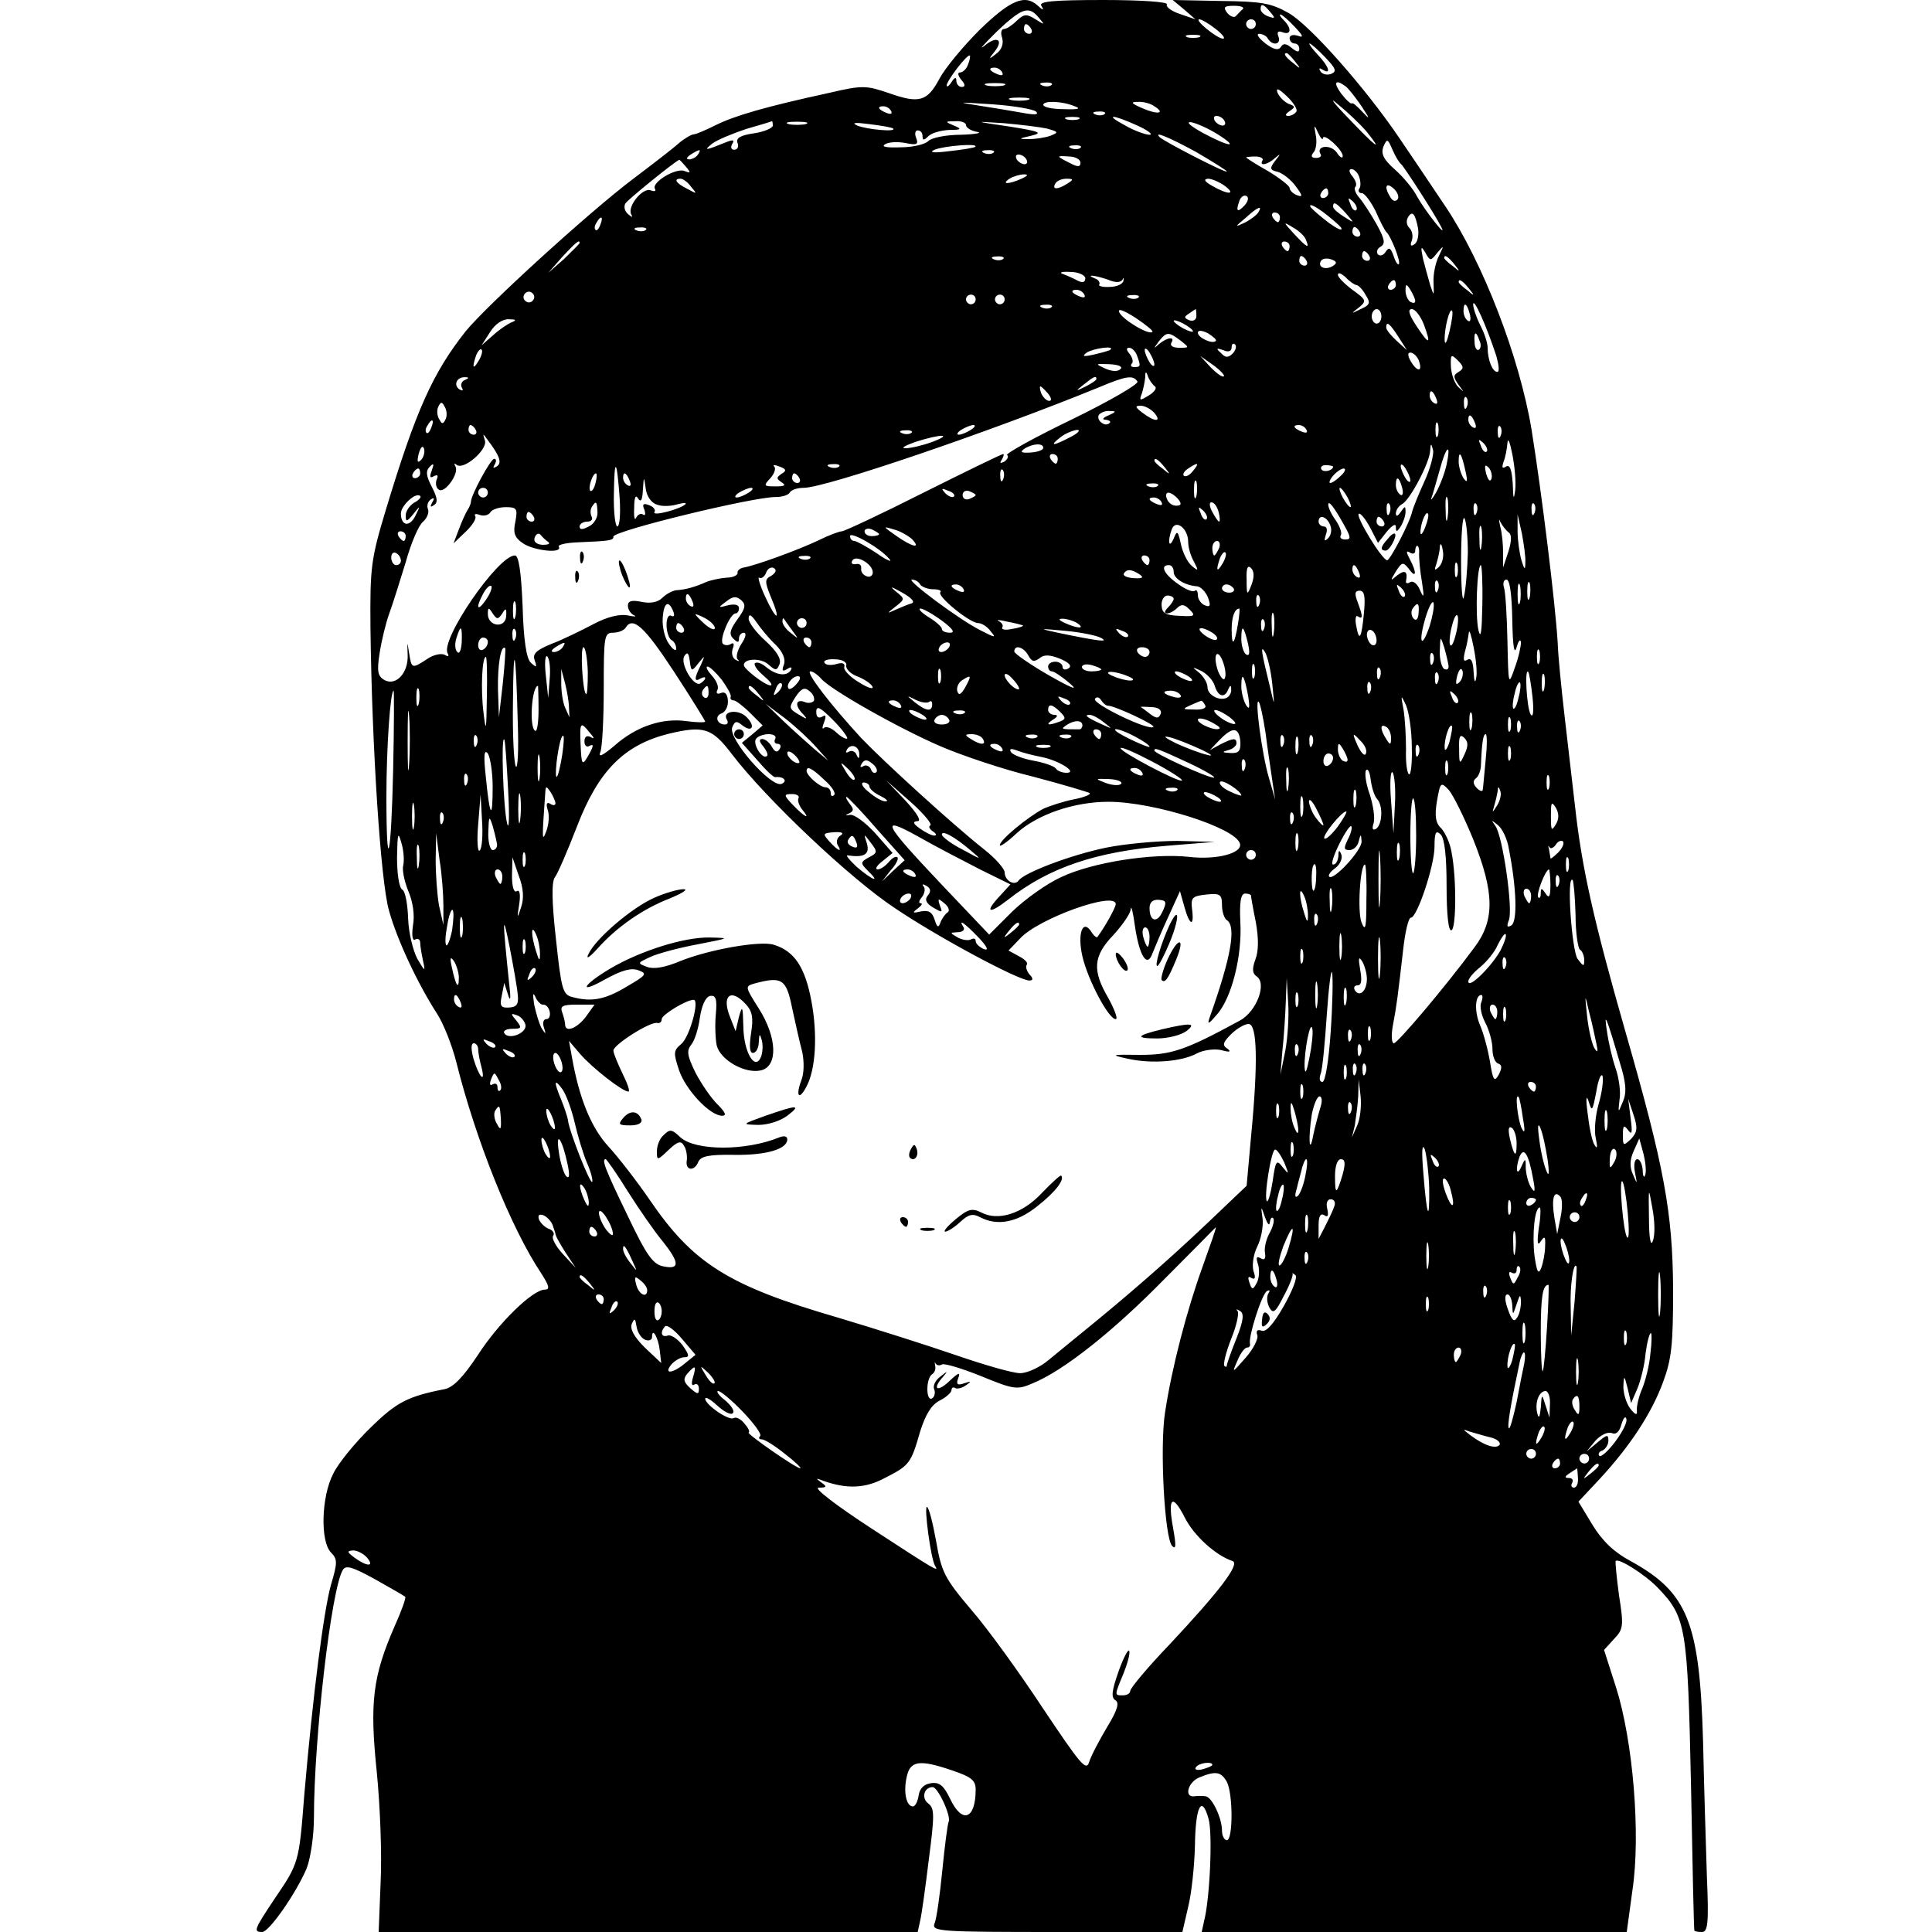 <?xml version="1.0" standalone="no"?>
<!DOCTYPE svg PUBLIC "-//W3C//DTD SVG 20010904//EN"
 "http://www.w3.org/TR/2001/REC-SVG-20010904/DTD/svg10.dtd">
<svg version="1.0" xmlns="http://www.w3.org/2000/svg"
 width="400pt" height="400pt" viewBox="0 0 400 400"
 preserveAspectRatio="xMidYMid meet">
<g transform="translate(0,400) scale(0.1,-0.1)"
fill="#000000" stroke="none">
<path d="M2028 3938 c-35 -35 -72 -80 -83 -101 -25 -47 -42 -52 -104 -30 -47
16 -55 17 -123 1 -134 -29 -198 -48 -236 -67 -20 -10 -41 -19 -45 -19 -5 0
-19 -8 -31 -18 -12 -11 -55 -44 -96 -75 -89 -67 -302 -261 -346 -315 -68 -86
-103 -164 -165 -369 -31 -103 -33 -119 -32 -245 3 -247 21 -522 38 -584 17
-62 60 -153 100 -215 13 -20 31 -65 40 -101 40 -160 113 -343 176 -437 16 -25
18 -33 7 -33 -25 0 -96 -69 -139 -136 -30 -45 -50 -66 -68 -70 -77 -15 -100
-27 -154 -80 -32 -31 -67 -74 -77 -95 -25 -48 -27 -140 -5 -163 14 -14 14 -21
0 -68 -15 -55 -37 -225 -55 -434 -11 -141 -11 -141 -62 -216 -42 -63 -44 -68
-25 -68 14 0 70 80 92 132 8 21 15 67 15 106 0 162 36 474 60 512 6 10 20 6
67 -20 32 -18 60 -34 62 -36 2 -2 -8 -30 -22 -61 -45 -103 -52 -157 -37 -301
7 -70 11 -173 8 -230 l-4 -102 558 0 558 0 5 23 c3 12 11 69 18 127 12 92 12
106 -1 116 -15 11 -9 34 9 34 11 0 39 -61 33 -72 -2 -4 -8 -49 -13 -100 -5
-51 -12 -101 -16 -110 -7 -17 9 -18 253 -18 l260 0 12 52 c7 28 13 85 14 127
1 81 14 106 28 56 9 -29 3 -166 -9 -212 l-5 -23 440 0 440 0 12 88 c17 115 1
307 -34 418 l-25 78 21 23 c19 20 20 27 10 90 -5 37 -8 69 -7 71 6 7 61 -28
87 -55 59 -61 62 -81 69 -408 3 -165 6 -301 7 -302 1 -2 8 -3 16 -3 12 0 14
20 10 113 -2 61 -6 189 -8 282 -7 247 -32 308 -150 373 -34 18 -59 42 -79 75
l-29 48 44 47 c62 67 107 135 131 200 18 48 21 79 21 192 -1 160 -18 253 -99
535 -65 227 -90 338 -104 465 -6 52 -16 138 -22 190 -6 52 -13 120 -14 150 -5
82 -33 309 -54 440 -25 151 -101 347 -178 462 -31 46 -73 109 -95 141 -71 105
-186 235 -230 260 -37 21 -57 24 -141 25 l-99 2 24 -20 23 -20 -32 11 c-18 6
-30 15 -27 20 3 5 -53 9 -131 9 -106 0 -135 -3 -129 -12 6 -10 4 -10 -7 0 -27
25 -57 12 -121 -50z m545 43 c-4 -3 -10 -10 -14 -14 -3 -4 -11 -2 -18 6 -9 12
-7 15 14 15 14 0 22 -3 18 -7z m57 -6 c11 -13 10 -14 -4 -9 -9 3 -16 10 -16
15 0 13 6 11 20 -6z m-479 -12 c13 -15 12 -15 -7 -3 -19 12 -24 11 -39 -3 -9
-9 -21 -17 -26 -17 -6 0 -8 -8 -4 -19 3 -11 -1 -24 -12 -32 -16 -13 -17 -12
-4 4 20 25 5 34 -21 12 -13 -10 -1 3 25 29 53 50 67 55 88 29z m530 -19 c17
-18 19 -23 6 -18 -10 3 -17 1 -17 -5 0 -6 5 -11 10 -11 6 0 10 -5 10 -11 0 -8
-5 -7 -16 2 -11 9 -17 10 -22 2 -5 -8 -15 -6 -32 7 -14 11 -20 20 -13 20 6 0
15 -4 18 -10 10 -16 28 -12 22 4 -4 10 -1 13 9 9 17 -6 19 8 2 25 -7 7 -10 12
-7 12 3 0 16 -11 30 -26z m-164 -4 c14 -11 21 -20 15 -20 -12 0 -60 39 -49 40
5 0 20 -9 34 -20z m83 10 c0 -5 -4 -10 -10 -10 -5 0 -10 5 -10 10 0 6 5 10 10
10 6 0 10 -4 10 -10z m-465 -10 c3 -5 1 -10 -4 -10 -6 0 -11 5 -11 10 0 6 2
10 4 10 3 0 8 -4 11 -10z m348 -17 c-7 -2 -19 -2 -25 0 -7 3 -2 5 12 5 14 0
19 -2 13 -5z m261 -42 c22 -23 24 -29 12 -34 -8 -3 -18 -1 -22 5 -4 7 -3 8 4
4 19 -12 14 6 -10 31 -12 13 -19 23 -17 23 3 0 18 -13 33 -29z m-740 -15 c-3
-9 -11 -16 -16 -16 -6 0 -5 -6 2 -15 9 -10 9 -15 1 -15 -6 0 -11 6 -11 13 0 8
-4 7 -10 -3 -5 -8 -10 -11 -10 -7 0 10 43 66 48 62 1 -1 0 -10 -4 -19z m677 7
c13 -16 12 -17 -3 -4 -17 13 -22 21 -14 21 2 0 10 -8 17 -17z m-606 -23 c3 -6
-1 -7 -9 -4 -18 7 -21 14 -7 14 6 0 13 -4 16 -10z m3 -27 c-10 -2 -26 -2 -35
0 -10 3 -2 5 17 5 19 0 27 -2 18 -5z m99 1 c-3 -3 -12 -4 -19 -1 -8 3 -5 6 6
6 11 1 17 -2 13 -5z m608 -2 c6 -4 21 -23 34 -42 17 -26 18 -29 3 -13 -11 12
-21 21 -23 19 -2 -2 -12 7 -22 20 -17 23 -13 31 8 16z m-101 -53 c-3 -5 -11
-9 -17 -9 -7 0 -6 4 3 10 12 8 12 10 -2 15 -9 4 -19 14 -23 23 -4 11 2 9 19
-7 14 -13 23 -28 20 -32z m145 -41 c37 -46 19 -32 -39 29 -31 32 -39 44 -20
27 20 -16 46 -41 59 -56z m-701 65 c-10 -2 -26 -2 -35 0 -10 3 -2 5 17 5 19 0
27 -2 18 -5z m17 -24 c6 -6 -1 -7 -20 -4 -17 3 -57 10 -90 15 -57 9 -56 9 20
4 44 -3 84 -10 90 -15z m80 11 c14 -5 8 -7 -22 -6 -24 0 -43 4 -43 9 0 9 39 8
65 -3z m165 0 c24 -15 7 -18 -25 -4 -23 10 -25 13 -10 13 11 1 27 -3 35 -9z
m-545 -10 c3 -6 -1 -7 -9 -4 -18 7 -21 14 -7 14 6 0 13 -4 16 -10z m442 -6
c-3 -3 -12 -4 -19 -1 -8 3 -5 6 6 6 11 1 17 -2 13 -5z m-54 -11 c-7 -2 -19 -2
-25 0 -7 3 -2 5 12 5 14 0 19 -2 13 -5z m122 -13 c22 -10 33 -19 25 -19 -8 0
-31 8 -50 19 -45 24 -28 24 25 0z m180 10 c3 -5 2 -10 -4 -10 -5 0 -13 5 -16
10 -3 6 -2 10 4 10 5 0 13 -4 16 -10z m-935 -10 c0 -5 -18 -13 -39 -16 -28 -4
-38 -10 -34 -20 3 -8 0 -14 -7 -14 -6 0 -8 5 -4 12 5 8 2 9 -9 5 -47 -19 -52
-20 -32 -4 11 8 43 21 70 30 28 8 51 15 53 16 1 1 2 -3 2 -9z m68 3 c-10 -2
-26 -2 -35 0 -10 3 -2 5 17 5 19 0 27 -2 18 -5z m181 -9 c9 -8 -55 -2 -74 6
-13 6 -5 7 25 3 25 -3 47 -7 49 -9z m151 7 c0 -5 10 -12 23 -14 12 -2 -3 -5
-33 -6 -31 0 -61 -6 -68 -13 -7 -7 -32 -13 -58 -13 -28 -1 -40 1 -32 6 7 5 26
6 42 3 24 -5 28 -3 23 10 -4 9 -2 16 3 16 6 0 10 -5 10 -12 0 -9 3 -9 12 0 7
7 26 12 43 13 26 0 27 2 10 9 -19 8 -19 9 3 9 12 1 22 -3 22 -8z m167 -7 c25
-7 25 -8 8 -15 -11 -4 -31 -7 -45 -7 -22 0 -22 1 5 7 25 6 18 9 -45 19 -75 11
-75 11 -12 7 34 -3 75 -8 89 -11z m354 -12 c46 -29 25 -27 -31 3 -25 14 -36
23 -24 22 11 -2 36 -13 55 -25z m218 -8 c1 12 41 -24 41 -37 0 -6 -6 -3 -13 8
-13 17 -43 13 -33 -4 3 -4 -1 -8 -9 -8 -10 0 -12 4 -5 12 5 6 7 22 4 36 -4 21
-3 22 5 4 5 -11 10 -16 10 -11z m-262 -29 c34 -20 63 -38 63 -40 0 -5 -130 62
-139 71 -14 14 21 -1 76 -31z m424 -25 c6 -5 70 -104 83 -130 14 -27 -34 34
-50 63 -8 16 -29 41 -46 56 -24 21 -29 33 -24 47 8 18 9 17 19 -6 6 -14 14
-27 18 -30z m-882 36 c-2 -2 -26 -6 -54 -9 -32 -4 -43 -3 -30 3 19 8 93 14 84
6z m218 -2 c-3 -3 -12 -4 -19 -1 -8 3 -5 6 6 6 11 1 17 -2 13 -5z m-792 -14
c-3 -5 -12 -10 -18 -10 -7 0 -6 4 3 10 19 12 23 12 15 0z m612 4 c-3 -3 -12
-4 -19 -1 -8 3 -5 6 6 6 11 1 17 -2 13 -5z m68 -14 c3 -5 2 -10 -4 -10 -5 0
-13 5 -16 10 -3 6 -2 10 4 10 5 0 13 -4 16 -10z m112 -7 c0 -9 -6 -9 -21 -1
-30 15 -30 16 -3 14 13 0 24 -6 24 -13z m377 5 c-8 -13 11 -9 26 5 12 10 12 9
0 -6 -12 -16 -11 -19 6 -23 10 -3 27 -16 37 -30 14 -19 15 -23 2 -18 -8 3 -15
10 -15 15 0 4 -20 20 -45 35 -25 14 -45 27 -45 28 0 1 9 2 19 2 11 0 17 -4 15
-8z m-1194 -13 c11 -13 10 -14 -3 -9 -18 7 -69 -24 -61 -37 3 -5 -1 -6 -9 -3
-17 6 -49 -34 -40 -50 4 -7 1 -6 -7 1 -7 6 -9 16 -5 22 5 8 100 85 111 90 1 1
7 -6 14 -14z m1394 -21 c3 -9 4 -20 0 -25 -3 -5 0 -9 6 -9 5 0 18 -17 28 -37
9 -21 19 -40 22 -43 10 -9 31 -63 26 -67 -2 -2 -7 5 -11 18 -6 16 -9 18 -16 8
-4 -7 -11 -10 -16 -6 -4 5 -2 12 5 16 11 6 9 16 -8 47 -12 21 -28 46 -36 55
-8 9 -11 19 -8 22 4 4 1 13 -6 22 -7 8 -8 15 -2 15 5 0 13 -7 16 -16z m-699
-4 c-27 -12 -43 -12 -25 0 8 5 22 9 30 9 10 0 8 -3 -5 -9z m-684 -17 c13 -15
12 -15 -8 -4 -24 12 -29 21 -14 21 5 0 15 -7 22 -17z m779 7 c-20 -13 -33 -13
-25 0 3 6 14 10 23 10 15 0 15 -2 2 -10z m326 -5 c24 -18 7 -19 -26 0 -16 9
-19 14 -9 15 8 0 24 -7 35 -15z m358 -27 c-4 -6 -10 -5 -15 3 -14 22 -10 33 6
19 8 -7 12 -17 9 -22z m-144 12 c0 -5 -5 -10 -11 -10 -5 0 -7 5 -4 10 3 6 8
10 11 10 2 0 4 -4 4 -10z m-173 -25 c-15 -16 -19 -13 -11 9 3 9 10 13 15 10 5
-3 3 -11 -4 -19z m231 -10 c-3 -3 -9 2 -12 12 -6 14 -5 15 5 6 7 -7 10 -15 7
-18z m-31 -37 c3 -7 -8 -2 -25 10 -17 13 -35 28 -39 34 -3 7 8 2 25 -10 17
-13 35 -28 39 -34z m9 31 c19 -22 19 -22 -3 -8 -13 8 -23 17 -23 21 0 12 6 9
26 -13z m-181 1 c-3 -5 -16 -15 -28 -21 -21 -10 -21 -9 2 10 25 23 36 27 26
11z m45 -10 c0 -5 -2 -10 -4 -10 -3 0 -8 5 -11 10 -3 6 -1 10 4 10 6 0 11 -4
11 -10z m286 -23 c2 -14 -1 -29 -8 -33 -7 -5 -9 -2 -5 8 3 9 1 20 -5 26 -6 6
-7 15 -3 22 9 15 15 8 21 -23z m-1693 8 c-3 -9 -8 -14 -10 -11 -3 3 -2 9 2 15
9 16 15 13 8 -4z m1461 -32 c8 -19 2 -16 -25 13 -23 25 -23 26 -2 13 13 -7 25
-19 27 -26z m-1367 21 c-3 -3 -12 -4 -19 -1 -8 3 -5 6 6 6 11 1 17 -2 13 -5z
m1478 -4 c3 -5 1 -10 -4 -10 -6 0 -11 5 -11 10 0 6 2 10 4 10 3 0 8 -4 11 -10z
m-1615 -23 c0 -2 -15 -16 -32 -33 l-33 -29 29 33 c28 30 36 37 36 29z m1470
-7 c0 -5 -2 -10 -4 -10 -3 0 -8 5 -11 10 -3 6 -1 10 4 10 6 0 11 -4 11 -10z
m306 -13 c14 16 14 16 3 -7 -7 -14 -12 -38 -11 -55 1 -29 1 -29 -7 -5 -4 14
-11 39 -15 55 -5 25 -4 27 5 12 10 -18 11 -18 25 0z m-141 -7 c3 -5 1 -10 -4
-10 -6 0 -11 5 -11 10 0 6 2 10 4 10 3 0 8 -4 11 -10z m-758 -6 c-3 -3 -12 -4
-19 -1 -8 3 -5 6 6 6 11 1 17 -2 13 -5z m628 -4 c3 -5 1 -10 -4 -10 -6 0 -11
5 -11 10 0 6 2 10 4 10 3 0 8 -4 11 -10z m54 -11 c-15 -9 -32 -2 -24 11 3 5
13 6 21 3 12 -4 13 -8 3 -14z m252 4 c13 -16 12 -17 -3 -4 -10 7 -18 15 -18
17 0 8 8 3 21 -13z m-764 -29 c0 -9 -6 -10 -16 -5 -9 5 -23 11 -31 14 -8 3 -1
5 16 4 17 0 31 -7 31 -13z m561 -14 c4 0 13 -9 19 -20 11 -17 10 -21 -10 -30
-20 -10 -21 -10 -4 3 17 14 16 16 -13 37 -16 12 -30 26 -30 31 0 6 7 3 16 -5
8 -9 19 -16 22 -16z m-514 11 c16 -7 26 -6 30 0 2 5 3 4 2 -2 -1 -7 -14 -13
-28 -13 -15 -1 -25 2 -22 5 2 4 -2 10 -8 12 -24 10 0 7 26 -2z m596 -11 c0 -5
-5 -10 -11 -10 -5 0 -7 5 -4 10 3 6 8 10 11 10 2 0 4 -4 4 -10z m151 -7 c13
-16 12 -17 -3 -4 -10 7 -18 15 -18 17 0 8 8 3 21 -13z m-111 -26 c0 -5 -4 -5
-10 -2 -5 3 -10 14 -10 23 0 15 2 15 10 2 5 -8 10 -19 10 -23z m-1826 2 c-3
-5 -10 -7 -15 -3 -5 3 -7 10 -3 15 3 5 10 7 15 3 5 -3 7 -10 3 -15z m1141 11
c3 -6 -1 -7 -9 -4 -18 7 -21 14 -7 14 6 0 13 -4 16 -10z m-225 -10 c0 -5 -4
-10 -10 -10 -5 0 -10 5 -10 10 0 6 5 10 10 10 6 0 10 -4 10 -10z m60 0 c0 -5
-4 -10 -10 -10 -5 0 -10 5 -10 10 0 6 5 10 10 10 6 0 10 -4 10 -10z m277 4
c-3 -3 -12 -4 -19 -1 -8 3 -5 6 6 6 11 1 17 -2 13 -5z m741 -121 c5 -18 7 -33
2 -33 -10 0 -20 25 -20 50 0 10 -7 31 -15 46 -8 16 -15 36 -15 44 1 15 28 -46
48 -107z m-921 101 c-3 -3 -12 -4 -19 -1 -8 3 -5 6 6 6 11 1 17 -2 13 -5z
m209 -51 c-7 -8 -63 26 -69 41 -3 8 9 4 34 -12 21 -14 37 -27 35 -29z m657 37
c3 -11 1 -18 -4 -14 -5 3 -9 12 -9 20 0 20 7 17 13 -6z m-566 -4 c0 -8 -6 -12
-15 -9 -11 5 -11 7 0 14 7 5 13 9 14 9 0 0 1 -6 1 -14z m383 -1 c0 -8 -4 -15
-10 -15 -5 0 -10 7 -10 15 0 8 5 15 10 15 6 0 10 -7 10 -15z m88 -17 c16 -43
11 -43 -16 -2 -15 23 -18 34 -9 34 7 0 18 -14 25 -32z m53 -14 c-5 -21 -9 -30
-10 -19 -1 24 10 67 15 62 3 -2 0 -22 -5 -43z m-1941 19 c-8 -3 -26 -15 -39
-27 l-24 -21 18 28 c10 16 26 27 39 26 14 0 16 -2 6 -6z m1410 -19 c0 -2 -9 0
-20 6 -11 6 -20 13 -20 16 0 2 9 0 20 -6 11 -6 20 -13 20 -16z m425 -11 l18
-28 -21 19 c-12 11 -22 23 -22 28 0 14 7 9 25 -19z m-378 -9 c-7 -7 -37 7 -37
17 0 6 9 5 21 -1 11 -7 19 -14 16 -16z m-73 1 c19 -15 19 -15 -3 -15 -12 0
-19 4 -16 10 9 14 -8 12 -25 -2 -12 -11 -12 -10 -1 5 16 20 20 21 45 2z m619
0 c4 -8 3 -16 -1 -19 -4 -3 -9 4 -9 15 -2 23 3 25 10 4z m-511 -27 c-9 -9 -15
-9 -24 1 -11 10 -10 11 5 6 10 -5 17 -2 17 6 0 7 3 9 7 6 4 -4 1 -13 -5 -19z
m-1561 -15 c-12 -20 -14 -14 -5 12 4 9 9 14 11 11 3 -2 0 -13 -6 -23z m1308
23 c-2 -2 -17 -6 -34 -10 -22 -5 -26 -4 -15 4 14 9 59 15 49 6z m55 -12 c8
-22 8 -24 -6 -24 -6 0 -8 3 -5 7 4 3 2 12 -4 20 -7 8 -8 13 -1 13 5 0 13 -7
16 -16z m36 -19 c0 -5 -5 -3 -10 5 -5 8 -10 20 -10 25 0 6 5 3 10 -5 5 -8 10
-19 10 -25z m547 10 c9 -24 -1 -27 -15 -5 -8 13 -8 20 -2 20 6 0 13 -7 17 -15z
m83 -25 c-12 -7 -11 -11 0 -27 12 -16 12 -16 0 -5 -8 7 -15 26 -16 42 -1 26 0
28 14 14 13 -13 13 -17 2 -24z m-486 -9 c-3 -3 -15 6 -27 18 l-22 24 27 -19
c14 -10 24 -21 22 -23z m-214 15 c-6 -6 -18 -5 -32 1 -21 10 -21 10 9 9 19 -1
28 -5 23 -10z m71 -36 c5 -3 -1 -12 -13 -19 -18 -11 -20 -11 -14 4 3 9 6 24 7
33 0 14 2 14 6 2 3 -8 10 -17 14 -20z m-1429 13 c-6 -2 -9 -10 -6 -15 4 -7 2
-8 -5 -4 -13 9 -5 26 12 25 9 0 8 -2 -1 -6z m1308 2 c0 -2 -10 -9 -22 -15 -22
-11 -22 -10 -4 4 21 17 26 19 26 11z m85 -5 c3 -5 -57 -40 -135 -78 -77 -37
-138 -71 -135 -74 4 -3 1 -9 -6 -14 -8 -4 -10 -3 -5 4 4 7 5 12 3 12 -3 0 -77
-36 -165 -80 -87 -44 -164 -80 -169 -80 -5 0 -27 -8 -49 -19 -40 -19 -127 -51
-154 -56 -8 -1 -14 -7 -13 -11 1 -5 -10 -10 -23 -10 -13 -1 -32 -5 -42 -9 -22
-10 -43 -16 -62 -17 -8 -1 -21 -8 -29 -16 -9 -9 -25 -12 -43 -8 -20 4 -28 2
-28 -8 0 -8 6 -17 13 -20 6 -3 0 -3 -14 0 -16 3 -42 -3 -70 -18 -25 -13 -63
-32 -87 -41 -32 -13 -40 -21 -35 -34 5 -15 4 -16 -8 -5 -9 8 -15 46 -17 117
-3 72 -8 105 -16 105 -35 0 -156 -176 -139 -203 3 -6 1 -7 -6 -3 -6 4 -23 1
-36 -8 -32 -21 -33 -21 -38 12 -4 25 -4 25 -3 -3 2 -38 -24 -66 -48 -53 -14 8
-16 18 -10 56 4 26 13 63 20 82 7 19 22 67 34 106 11 40 27 77 36 84 8 7 13
19 10 26 -3 7 0 16 6 20 7 5 8 2 3 -6 -5 -9 -4 -11 3 -6 9 5 8 15 -4 38 -12
23 -13 33 -4 42 8 8 9 6 4 -8 -5 -13 -4 -17 4 -12 8 4 10 2 6 -7 -3 -8 -1 -18
5 -21 12 -8 42 34 34 48 -3 6 -3 8 2 4 14 -13 65 31 59 50 -5 15 -4 15 5 2 26
-34 31 -49 19 -56 -7 -4 -8 -3 -4 4 4 7 4 12 -1 12 -7 0 -48 -75 -48 -89 0 -3
-3 -11 -7 -17 -4 -6 -12 -24 -18 -40 l-11 -29 25 24 c14 13 23 28 20 32 -3 5
1 6 9 3 8 -3 18 -1 22 5 3 6 18 11 32 11 23 0 25 -3 20 -30 -5 -23 -2 -33 16
-45 22 -15 82 -22 74 -7 -3 4 14 8 36 9 71 3 77 4 77 12 0 12 292 83 337 82
12 0 25 4 28 9 3 6 16 10 29 10 46 0 391 118 611 208 57 24 71 26 80 12z
m-185 -25 c7 -9 8 -15 2 -15 -5 0 -12 7 -16 15 -3 8 -4 15 -2 15 2 0 9 -7 16
-15z m804 -11 c3 -8 2 -12 -4 -9 -6 3 -10 10 -10 16 0 14 7 11 14 -7z m63 -16
c-3 -8 -6 -5 -6 6 -1 11 2 17 5 13 3 -3 4 -12 1 -19z m-2114 -25 c-5 -11 -8
-12 -13 -2 -5 7 -6 19 -3 26 5 11 8 12 13 2 5 -7 6 -19 3 -26z m1467 12 c16
-19 1 -19 -24 0 -16 12 -17 15 -4 15 8 0 21 -7 28 -15z m-95 -5 c-12 -5 -14
-9 -6 -9 8 -1 12 -4 8 -7 -9 -9 -28 6 -22 17 4 5 14 9 23 8 14 0 13 -2 -3 -9z
m759 -16 c3 -8 2 -12 -4 -9 -6 3 -10 10 -10 16 0 14 7 11 14 -7z m-2161 -9
c-3 -9 -8 -14 -10 -11 -3 3 -2 9 2 15 9 16 15 13 8 -4z m2084 -17 c-3 -7 -5
-2 -5 12 0 14 2 19 5 13 2 -7 2 -19 0 -25z m-1992 12 c3 -5 1 -10 -4 -10 -6 0
-11 5 -11 10 0 6 2 10 4 10 3 0 8 -4 11 -10z m1025 0 c-8 -5 -19 -10 -25 -10
-5 0 -3 5 5 10 8 5 20 10 25 10 6 0 3 -5 -5 -10z m695 0 c3 -6 -1 -7 -9 -4
-18 7 -21 14 -7 14 6 0 13 -4 16 -10z m402 -12 c-3 -8 -6 -5 -6 6 -1 11 2 17
5 13 3 -3 4 -12 1 -19z m-1220 6 c-3 -3 -12 -4 -19 -1 -8 3 -5 6 6 6 11 1 17
-2 13 -5z m329 -9 c-36 -19 -45 -19 -20 0 10 8 26 14 34 15 8 0 2 -7 -14 -15z
m-286 -10 c-19 -7 -44 -13 -55 -13 -11 0 -2 5 20 13 53 17 80 17 35 0z m1207
-100 c-3 -22 -4 -18 -5 13 -2 30 -6 41 -14 36 -8 -5 -9 -2 -5 10 4 10 7 27 8
39 1 12 5 2 10 -23 5 -25 8 -58 6 -75z m-59 80 c-3 -3 -9 2 -12 12 -6 14 -5
15 5 6 7 -7 10 -15 7 -18z m-2206 -17 c-8 -8 -9 -4 -5 13 4 13 8 18 11 10 2
-7 -1 -18 -6 -23z m1288 25 c0 -5 -12 -9 -27 -10 -19 -1 -22 1 -12 8 17 11 39
12 39 2z m789 -70 c-12 -26 -23 -54 -25 -61 -4 -22 -46 -102 -52 -102 -11 1
-65 90 -59 96 3 3 13 -9 23 -27 l17 -33 18 23 c12 14 19 18 19 10 0 -11 2 -11
10 1 5 8 10 22 10 30 0 13 -1 13 -10 0 -6 -9 -10 -10 -10 -3 0 7 6 16 14 20
16 10 56 85 57 110 1 16 2 16 6 1 2 -9 -6 -39 -18 -65z m46 35 c-4 -18 -14
-44 -22 -58 -8 -14 -12 -18 -9 -10 3 8 10 34 17 58 13 49 24 57 14 10z m-805
12 c0 -5 -2 -10 -4 -10 -3 0 -8 5 -11 10 -3 6 -1 10 4 10 6 0 11 -4 11 -10z
m844 -25 c5 -22 4 -26 -4 -15 -5 8 -10 24 -10 34 0 26 6 18 14 -19z m-623 8
c13 -16 12 -17 -3 -4 -10 7 -18 15 -18 17 0 8 8 3 21 -13z m-1128 -65 c2 -32
0 -58 -5 -58 -4 0 -8 30 -7 68 1 77 6 73 12 -10z m335 51 c-11 -8 -11 -10 1
-18 9 -6 5 -8 -13 -8 -25 0 -26 1 -11 17 8 9 12 20 8 24 -4 4 1 4 11 0 14 -5
15 -9 4 -15z m119 15 c-3 -3 -12 -4 -19 -1 -8 3 -5 6 6 6 11 1 17 -2 13 -5z
m733 -9 c-7 -9 -15 -13 -19 -10 -3 3 1 10 9 15 21 14 24 12 10 -5z m290 9 c0
-8 -19 -13 -24 -6 -3 5 1 9 9 9 8 0 15 -2 15 -3z m160 -29 c0 -5 -5 -3 -10 5
-5 8 -10 20 -10 25 0 6 5 3 10 -5 5 -8 10 -19 10 -25z m168 4 c-3 -8 -7 -3
-11 10 -4 17 -3 21 5 13 5 -5 8 -16 6 -23z m-2218 11 c0 -5 -5 -10 -11 -10 -5
0 -7 5 -4 10 3 6 8 10 11 10 2 0 4 -4 4 -10z m1207 -12 c-3 -8 -6 -5 -6 6 -1
11 2 17 5 13 3 -3 4 -12 1 -19z m699 7 c-8 -8 -18 -15 -22 -15 -3 0 -1 7 6 15
7 8 17 15 22 15 5 0 3 -7 -6 -15z m-1543 -15 c-3 -12 -8 -19 -11 -16 -5 6 5
36 12 36 2 0 2 -9 -1 -20z m71 4 c3 -8 2 -12 -4 -9 -6 3 -10 10 -10 16 0 14 7
11 14 -7z m351 6 c3 -5 1 -10 -4 -10 -6 0 -11 5 -11 10 0 6 2 10 4 10 3 0 8
-4 11 -10z m-294 -55 c10 -4 29 -3 42 1 12 3 19 4 16 0 -10 -10 -70 -26 -64
-16 3 4 -2 11 -11 14 -12 5 -15 2 -10 -9 3 -9 2 -14 -3 -10 -5 3 -11 -1 -14
-7 -3 -7 -5 2 -4 20 0 22 3 29 8 20 6 -9 9 -3 10 17 2 30 2 30 6 3 2 -16 12
-30 24 -33z m1116 18 c-3 -10 -5 -4 -5 12 0 17 2 24 5 18 2 -7 2 -21 0 -30z
m426 17 c3 -11 1 -18 -4 -14 -5 3 -9 12 -9 20 0 20 7 17 13 -6z m-506 4 c-3
-3 -12 -4 -19 -1 -8 3 -5 6 6 6 11 1 17 -2 13 -5z m-1387 -14 c0 -5 -4 -10
-10 -10 -5 0 -10 5 -10 10 0 6 5 10 10 10 6 0 10 -4 10 -10z m540 0 c-8 -5
-19 -10 -25 -10 -5 0 -3 5 5 10 8 5 20 10 25 10 6 0 3 -5 -5 -10z m425 -8 c-3
-3 -11 0 -18 7 -9 10 -8 11 6 5 10 -3 15 -9 12 -12z m45 3 c0 -2 -6 -5 -13 -8
-8 -3 -14 1 -14 8 0 7 6 11 14 8 7 -3 13 -6 13 -8z m770 -5 c6 -11 8 -20 6
-20 -3 0 -10 9 -16 20 -6 11 -8 20 -6 20 3 0 10 -9 16 -20z m-1933 -11 c-9 -6
-17 -17 -17 -26 0 -14 2 -14 16 3 14 18 15 18 4 -4 -12 -24 -30 -21 -30 5 0
16 31 45 40 36 3 -2 -3 -9 -13 -14z m1582 8 c8 -10 7 -14 -4 -14 -8 0 -16 6
-19 14 -3 7 -2 13 3 13 5 0 14 -6 20 -13z m558 -39 c-2 -13 -4 -5 -4 17 -1 22
1 32 4 23 2 -10 2 -28 0 -40z m-592 32 c3 -6 -1 -7 -9 -4 -18 7 -21 14 -7 14
6 0 13 -4 16 -10z m-1168 -20 c1 -11 -7 -25 -18 -30 -13 -7 -19 -7 -19 0 0 5
7 10 16 10 8 0 12 5 9 10 -3 6 -3 15 0 20 9 14 11 13 12 -10z m1286 0 c3 -11
3 -20 1 -20 -2 0 -8 9 -14 20 -6 11 -7 20 -2 20 6 0 12 -9 15 -20z m262 -31
c12 -22 12 -26 0 -26 -8 0 -12 4 -9 9 3 4 -2 18 -10 30 -9 12 -16 27 -16 33 0
11 13 -6 35 -46z m92 29 c-3 -8 -6 -5 -6 6 -1 11 2 17 5 13 3 -3 4 -12 1 -19z
m180 0 c-3 -8 -6 -5 -6 6 -1 11 2 17 5 13 3 -3 4 -12 1 -19z m120 0 c-3 -8 -6
-5 -6 6 -1 11 2 17 5 13 3 -3 4 -12 1 -19z m-679 -13 c-3 -3 -9 2 -12 12 -6
14 -5 15 5 6 7 -7 10 -15 7 -18z m-1393 5 c3 -5 1 -10 -4 -10 -6 0 -11 5 -11
10 0 6 2 10 4 10 3 0 8 -4 11 -10z m1846 -21 c-5 -13 -10 -19 -10 -12 -1 15
10 45 15 40 3 -2 0 -15 -5 -28z m88 -54 c-1 -33 -4 -73 -8 -90 -3 -16 -6 16
-6 72 0 55 3 96 7 90 4 -7 7 -39 7 -72z m-285 58 c4 -9 2 -21 -4 -27 -8 -8 -9
-6 -5 7 4 10 2 17 -4 17 -6 0 -11 5 -11 10 0 16 17 11 24 -7z m111 7 c3 -5 1
-10 -4 -10 -6 0 -11 5 -11 10 0 6 2 10 4 10 3 0 8 -4 11 -10z m258 -22 c7 -4
7 -17 0 -40 l-11 -33 0 30 c0 17 -2 41 -6 55 -3 14 -3 18 0 10 4 -8 12 -18 17
-22z m35 -63 c0 -16 -2 -15 -8 5 -4 14 -8 41 -8 60 l0 35 9 -40 c4 -22 8 -49
7 -60z m-698 43 c0 -11 5 -29 12 -41 10 -19 9 -20 -4 -9 -9 7 -19 27 -23 45
-6 28 -8 30 -15 12 -10 -23 -13 -5 -4 19 8 22 34 2 34 -26z m607 -10 c-2 -13
-4 -5 -4 17 -1 22 1 32 4 23 2 -10 2 -28 0 -40z m-1247 26 c0 -2 -7 -4 -15 -4
-8 0 -15 4 -15 10 0 5 7 7 15 4 8 -4 15 -8 15 -10z m68 -10 c20 -21 1 -17 -33
7 -27 19 -28 20 -5 13 13 -3 30 -13 38 -20z m-1048 6 c0 -5 -2 -10 -4 -10 -3
0 -8 5 -11 10 -3 6 -1 10 4 10 6 0 11 -4 11 -10z m295 -12 c5 -4 0 -6 -12 -6
-13 1 -19 7 -16 15 3 8 8 10 12 6 3 -4 10 -11 16 -15z m706 -35 c8 -8 -4 -4
-25 11 -21 14 -43 26 -47 26 -5 0 -9 4 -9 10 0 11 63 -25 81 -47z m683 22 c-4
-8 -8 -15 -10 -15 -2 0 -4 7 -4 15 0 8 4 15 10 15 5 0 7 -7 4 -15z m455 -39
c-9 -8 -10 -7 -5 7 3 10 7 26 7 35 1 9 4 6 6 -7 3 -13 -1 -28 -8 -35z m-41 27
c0 -10 2 -36 6 -58 5 -32 4 -35 -4 -17 -5 13 -14 20 -20 17 -6 -4 -10 -3 -9 2
4 20 -2 24 -18 12 -15 -13 -15 -12 -3 8 13 20 15 20 27 5 15 -21 17 -8 2 20
-8 15 -8 19 0 14 6 -4 11 -2 11 3 0 6 2 11 4 11 3 0 5 -8 4 -17z m-2108 -14
c0 -5 -4 -9 -10 -9 -5 0 -10 7 -10 16 0 8 5 12 10 9 6 -3 10 -10 10 -16z
m1701 -6 c-12 -20 -14 -14 -5 12 4 9 9 14 11 11 3 -2 0 -13 -6 -23z m-854 11
c-3 -3 -12 -4 -19 -1 -8 3 -5 6 6 6 11 1 17 -2 13 -5z m130 -29 c0 -7 -6 -11
-13 -8 -8 3 -12 10 -11 16 1 7 -4 11 -11 9 -8 -1 -11 2 -7 8 8 12 42 -8 42
-25z m573 25 c0 -5 -2 -10 -4 -10 -3 0 -8 5 -11 10 -3 6 -1 10 4 10 6 0 11 -4
11 -10z m637 -32 c-3 -7 -5 -2 -5 12 0 14 2 19 5 13 2 -7 2 -19 0 -25z m-1420
0 c-14 -7 -14 -12 -1 -44 22 -52 12 -51 -12 1 -11 24 -16 42 -12 39 4 -3 11 2
14 10 3 9 11 13 16 10 7 -4 4 -10 -5 -16z m833 8 c0 -14 23 -28 49 -30 7 -1
17 -11 22 -23 6 -17 5 -21 -7 -16 -7 3 -14 12 -14 21 0 8 -3 12 -6 9 -4 -4
-20 3 -35 14 -29 20 -38 39 -19 39 6 0 10 -6 10 -14z m161 -27 c-9 -23 -10
-22 -10 11 -1 23 2 31 9 24 7 -7 7 -19 1 -35z m223 25 c3 -8 2 -12 -4 -9 -6 3
-10 10 -10 16 0 14 7 11 14 -7z m255 -66 c-1 -55 -3 -73 -8 -53 -7 30 -3 135
5 135 2 0 4 -37 3 -82z m-710 63 c10 -7 7 -9 -12 -8 -14 1 -23 5 -20 10 6 9
15 9 32 -2z m-454 -21 c3 -5 16 -10 27 -10 12 0 18 -3 15 -6 -8 -8 61 -64 78
-64 7 0 19 -7 26 -17 12 -14 10 -14 -21 2 -44 22 -155 105 -142 105 6 0 14 -4
17 -10z m1072 -12 c-3 -8 -6 -5 -6 6 -1 11 2 17 5 13 3 -3 4 -12 1 -19z m154
-60 c1 -57 4 -75 9 -58 4 14 8 18 9 10 0 -8 -5 -32 -13 -53 -13 -38 -13 -36
-15 55 -1 51 -4 101 -7 111 -3 9 -1 17 5 17 7 0 11 -31 12 -82z m16 35 c-3
-10 -5 -2 -5 17 0 19 2 27 5 18 2 -10 2 -26 0 -35z m20 10 c-3 -10 -5 -4 -5
12 0 17 2 24 5 18 2 -7 2 -21 0 -30z m-2161 -5 c-18 -26 -22 -17 -5 14 6 11
13 17 16 15 3 -3 -2 -16 -11 -29z m882 -7 c-7 -2 -22 -8 -33 -13 -20 -9 -20
-9 -1 6 20 16 20 16 0 32 -13 11 -9 10 14 -3 18 -10 27 -19 20 -22z m107 29
c3 -6 -1 -7 -9 -4 -18 7 -21 14 -7 14 6 0 13 -4 16 -10z m559 2 c3 -5 -1 -9
-9 -9 -8 0 -15 4 -15 9 0 4 4 8 9 8 6 0 12 -4 15 -8z m354 -17 c-3 -3 -9 2
-12 12 -6 14 -5 15 5 6 7 -7 10 -15 7 -18z m-84 -33 c-5 -54 -10 -62 -16 -28
-3 14 -1 23 3 20 11 -7 11 -1 0 29 -7 18 -6 24 4 24 10 0 12 -12 9 -45z
m-1390 22 c3 -8 2 -12 -4 -9 -6 3 -10 10 -10 16 0 14 7 11 14 -7z m93 -36
c-16 -22 -18 -31 -9 -40 9 -9 12 -9 12 0 0 7 5 12 10 12 6 0 4 -10 -5 -23 -8
-13 -12 -27 -8 -32 5 -4 3 -5 -4 -1 -7 4 -9 14 -6 23 4 10 2 14 -5 9 -6 -3
-13 -2 -16 2 -6 11 16 62 27 62 4 0 7 5 7 11 0 7 -9 9 -22 6 -22 -6 -22 -5 -4
8 14 11 21 11 31 2 10 -9 8 -17 -8 -39z m903 42 c0 -3 -5 -11 -12 -18 -7 -7
-8 -12 -2 -12 6 0 15 5 21 11 9 9 15 8 26 -3 13 -13 11 -15 -21 -13 -28 1 -36
5 -37 21 -1 11 5 21 12 21 7 0 13 -3 13 -7z m177 -12 c-3 -8 -6 -5 -6 6 -1 11
2 17 5 13 3 -3 4 -12 1 -19z m-1540 -25 c-3 -10 -5 -4 -5 12 0 17 2 24 5 18 2
-7 2 -21 0 -30z m1893 -19 c-17 -50 -24 -35 -9 16 7 24 15 38 17 32 2 -7 -2
-28 -8 -48z m-1566 30 c3 -8 2 -12 -4 -9 -6 3 -10 -5 -10 -19 0 -14 5 -28 10
-31 6 -3 10 -11 10 -18 0 -6 -7 -2 -15 10 -9 12 -14 36 -13 52 2 34 12 40 22
15z m1543 -4 c-1 -12 -5 -16 -10 -11 -5 5 -6 14 -3 20 11 16 15 13 13 -9z
m-1897 0 c7 12 9 11 8 -6 -2 -26 -38 -21 -38 5 0 14 2 14 10 1 9 -13 11 -13
20 0z m910 -15 c23 -17 28 -25 17 -25 -9 0 -17 3 -17 8 0 4 -12 15 -27 24 -16
10 -23 18 -17 18 5 0 25 -11 44 -25z m613 -7 c-7 -43 -13 -49 -13 -11 0 25 6
43 16 43 1 0 0 -15 -3 -32z m74 -20 c-2 -13 -4 -5 -4 17 -1 22 1 32 4 23 2
-10 2 -28 0 -40z m-1157 12 c0 -6 -9 -2 -20 7 -11 10 -20 19 -20 21 0 1 9 -2
20 -8 11 -6 20 -15 20 -20z m126 -35 c15 -15 21 -30 17 -41 -5 -13 -3 -15 7
-9 8 5 11 4 7 -3 -9 -13 -30 -10 -51 7 -9 8 -19 11 -23 8 -3 -4 5 -15 18 -26
13 -11 20 -20 14 -20 -11 0 -55 34 -55 42 0 14 35 15 50 2 16 -14 18 -14 24 0
4 11 -6 27 -29 48 -19 17 -35 38 -35 46 0 11 5 9 16 -7 9 -13 26 -34 40 -47z
m1409 25 c-4 -17 -9 -29 -12 -26 -3 2 -2 19 2 36 4 17 9 29 12 26 3 -2 2 -19
-2 -36z m-1375 5 c14 -19 14 -19 -2 -6 -10 7 -18 18 -18 24 0 6 1 8 3 6 1 -2
9 -13 17 -24z m30 15 c0 -5 -4 -10 -10 -10 -5 0 -10 5 -10 10 0 6 5 10 10 10
6 0 10 -4 10 -10z m448 -5 c2 -1 -8 -5 -22 -7 -14 -3 -23 -2 -21 3 3 4 -1 10
-7 13 -7 3 1 3 17 -1 17 -3 31 -7 33 -8z m112 5 c18 -12 2 -12 -25 0 -13 6
-15 9 -5 9 8 0 22 -4 30 -9z m387 -12 c-3 -8 -6 -5 -6 6 -1 11 2 17 5 13 3 -3
4 -12 1 -19z m-1222 -88 c36 -55 65 -102 65 -104 0 -2 -17 -2 -39 1 -50 7
-104 -11 -149 -51 -25 -21 -34 -25 -29 -13 4 10 7 70 7 133 0 106 1 114 19
114 11 0 23 5 26 10 15 25 39 3 100 -90z m20 90 c3 -5 1 -10 -4 -10 -6 0 -11
5 -11 10 0 6 2 10 4 10 3 0 8 -4 11 -10z m-459 -29 c-1 -17 -5 -26 -9 -21 -5
4 -6 17 -2 29 9 29 12 26 11 -8z m111 7 c-3 -8 -6 -5 -6 6 -1 11 2 17 5 13 3
-3 4 -12 1 -19z m1213 1 c16 -9 -3 -7 -90 11 -41 9 -40 9 15 4 33 -3 67 -10
75 -15z m55 3 c-3 -3 -11 0 -18 7 -9 10 -8 11 6 5 10 -3 15 -9 12 -12z m175 8
c8 -5 12 -11 9 -14 -3 -3 -14 1 -25 9 -21 16 -8 20 16 5z m74 -23 c4 -19 3
-26 -4 -22 -5 3 -10 18 -10 32 0 32 5 28 14 -10z m266 7 c0 -8 -4 -12 -10 -9
-5 3 -10 13 -10 21 0 8 5 12 10 9 6 -3 10 -13 10 -21z m206 -79 c-2 -11 -4 -5
-5 13 -1 22 -5 31 -13 26 -8 -5 -9 0 -5 17 4 13 7 31 8 39 1 8 5 -5 10 -30 5
-25 8 -54 5 -65z m-2046 76 c0 -6 -4 -13 -10 -16 -5 -3 -10 1 -10 9 0 9 5 16
10 16 6 0 10 -4 10 -9z m670 -1 c0 -5 -2 -10 -4 -10 -3 0 -8 5 -11 10 -3 6 -1
10 4 10 6 0 11 -4 11 -10z m1319 -48 c1 -7 -3 -10 -9 -7 -5 3 -10 21 -9 38 1
31 1 31 9 7 4 -14 8 -31 9 -38z m-1834 38 c-3 -5 -12 -10 -18 -10 -7 0 -6 4 3
10 19 12 23 12 15 0z m800 0 c-3 -5 -11 -10 -16 -10 -6 0 -7 5 -4 10 3 6 11
10 16 10 6 0 7 -4 4 -10z m-924 -75 l-8 -70 -2 57 c-1 51 6 94 15 86 1 -2 -1
-35 -5 -73z m31 -82 c2 -55 0 -96 -4 -90 -4 7 -7 66 -6 132 1 133 6 115 10
-42z m145 106 c0 -28 -1 -48 -4 -46 -7 8 -12 97 -5 97 4 0 8 -23 9 -51z m912
34 c7 -13 12 -14 23 -6 9 8 21 8 43 -1 19 -8 25 -15 17 -20 -7 -4 -12 -2 -12
3 0 6 -7 11 -15 11 -8 0 -15 -4 -15 -10 0 -5 3 -10 8 -10 4 0 21 -11 37 -25
19 -16 4 -10 -42 16 -40 23 -73 46 -73 50 0 15 19 10 29 -8z m251 7 c0 -5 -4
-10 -9 -10 -6 0 -13 5 -16 10 -3 6 1 10 9 10 9 0 16 -4 16 -10z m254 -65 c5
-49 5 -49 -4 -10 -19 77 -21 91 -11 75 5 -8 12 -37 15 -65z m553 43 c-3 -7 -5
-2 -5 12 0 14 2 19 5 13 2 -7 2 -19 0 -25z m-2049 -34 l-3 -39 -5 47 c-3 26
-1 43 3 39 5 -5 7 -26 5 -47z m308 33 c14 17 14 17 5 -4 -14 -27 -14 -36 -1
-28 6 3 10 4 10 1 0 -3 -4 -7 -10 -11 -14 -8 -43 42 -33 57 6 9 9 6 11 -10 3
-23 4 -23 18 -5z m1090 -31 c-2 -6 -8 0 -14 14 -5 14 -7 29 -4 34 7 12 24 -33
18 -48z m431 32 c-3 -8 -6 -5 -6 6 -1 11 2 17 5 13 3 -3 4 -12 1 -19z m-1959
-70 c-1 -72 -2 -76 -7 -33 -6 48 -3 115 5 115 2 0 3 -37 2 -82z m744 64 c-1
-7 9 -17 22 -22 13 -5 28 -14 32 -21 4 -7 -8 -4 -27 8 -19 11 -33 26 -31 32 2
8 -4 10 -17 6 -11 -3 -22 -2 -24 3 -3 4 6 8 21 7 16 0 26 -6 24 -13z m528 -8
c0 -2 -9 -4 -20 -4 -11 0 -20 4 -20 9 0 5 9 7 20 4 11 -3 20 -7 20 -9z m317
-16 c-3 -7 -5 -2 -5 12 0 14 2 19 5 13 2 -7 2 -19 0 -25z m-1103 -5 c11 -15
20 -31 19 -35 -2 -5 1 -8 6 -8 4 0 20 -12 34 -26 l26 -26 -21 -18 -22 -18 32
-36 c17 -20 34 -36 37 -35 17 2 27 -8 13 -14 -22 -8 -111 94 -102 117 5 13 9
14 20 5 21 -17 29 -3 10 16 -17 18 -52 13 -41 -5 3 -5 2 -10 -4 -10 -17 0 -22
18 -7 23 8 3 14 15 13 27 -1 13 -6 19 -15 15 -7 -3 -10 0 -7 6 4 6 -1 19 -11
30 -9 10 -14 19 -9 19 4 0 17 -12 29 -27z m453 -5 c-3 -7 -5 -2 -5 12 0 14 2
19 5 13 2 -7 2 -19 0 -25z m568 -8 c7 -23 21 -26 28 -7 4 9 6 9 6 0 1 -6 -3
-14 -8 -17 -15 -9 -41 5 -41 21 0 9 -8 22 -17 30 -16 13 -16 13 4 4 12 -6 25
-20 28 -31z m342 18 c-3 -8 -6 -5 -6 6 -1 11 2 17 5 13 3 -3 4 -12 1 -19z
m165 -10 c-8 -8 -9 -4 -5 13 4 13 8 18 11 10 2 -7 -1 -18 -6 -23z m-1844 -53
l1 -20 -9 20 c-5 11 -8 34 -8 50 l0 30 8 -30 c4 -16 8 -39 8 -50z m522 60 c18
-22 159 -102 247 -140 44 -19 130 -48 192 -63 61 -16 114 -32 117 -34 3 -3
-12 -9 -33 -13 -20 -4 -49 -13 -64 -20 -33 -18 -89 -64 -89 -75 0 -4 16 7 35
25 43 39 119 65 190 65 93 0 261 -53 272 -86 7 -20 -47 -35 -106 -28 -74 8
-199 -11 -264 -42 -29 -13 -74 -45 -101 -71 l-48 -48 -95 100 c-126 133 -133
148 -52 103 35 -20 93 -50 128 -68 l63 -31 -21 -23 c-34 -36 -24 -40 17 -8 84
66 181 99 329 111 l98 8 -77 2 c-42 0 -109 -6 -148 -14 -73 -15 -170 -52 -181
-68 -9 -12 -29 0 -29 17 0 7 -19 29 -42 47 -67 53 -209 183 -254 230 -62 67
-118 139 -106 139 5 0 15 -7 22 -15z m410 -21 c0 -3 -7 -1 -15 6 -8 7 -15 17
-15 22 0 5 7 3 15 -6 8 -8 15 -18 15 -22z m225 26 c13 -5 14 -9 5 -9 -8 0 -24
4 -35 9 -13 5 -14 9 -5 9 8 0 24 -4 35 -9z m125 0 c8 -5 11 -10 5 -10 -5 0
-17 5 -25 10 -8 5 -10 10 -5 10 6 0 17 -5 25 -10z m517 -12 c-3 -8 -6 -5 -6 6
-1 11 2 17 5 13 3 -3 4 -12 1 -19z m196 -32 c3 -30 1 -43 -4 -35 -8 13 -13 97
-5 88 2 -2 6 -26 9 -53z m24 17 c-3 -10 -5 -4 -5 12 0 17 2 24 5 18 2 -7 2
-21 0 -30z m-1547 12 c-7 -9 -15 -13 -17 -11 -7 7 7 26 19 26 6 0 6 -6 -2 -15z
m349 -7 c-9 -16 -14 -19 -17 -9 -2 7 2 17 9 22 20 13 21 11 8 -13z m585 -18
c4 -25 3 -31 -4 -20 -5 8 -10 26 -10 39 0 32 6 24 14 -19z m-973 7 c-10 -9
-11 -8 -5 6 3 10 9 15 12 12 3 -3 0 -11 -7 -18z m1226 1 c-3 -8 -6 -5 -6 6 -1
11 2 17 5 13 3 -3 4 -12 1 -19z m307 -12 c-3 -15 -8 -25 -11 -23 -2 3 -1 17 3
31 3 15 8 25 11 23 2 -3 1 -17 -3 -31z m-2277 -13 c-3 -10 -5 -4 -5 12 0 17 2
24 5 18 2 -7 2 -21 0 -30z m248 -12 c0 -27 -3 -47 -7 -44 -13 7 -7 93 6 93 0
0 1 -22 1 -49z m352 34 c0 -8 -4 -12 -9 -9 -5 3 -6 10 -3 15 9 13 12 11 12 -6z
m104 -2 c13 -16 12 -17 -3 -4 -10 7 -18 15 -18 17 0 8 8 3 21 -13z m114 -14
c-3 -4 -12 -6 -20 -2 -18 6 -20 -8 -2 -26 10 -11 8 -11 -10 0 -20 12 -20 14
-6 36 12 18 19 21 29 12 8 -6 11 -15 9 -20z m-871 -141 c-4 -186 -14 -227 -14
-57 0 99 8 219 15 219 1 0 1 -73 -1 -162z m1630 153 c4 -5 -3 -7 -14 -4 -23 6
-26 13 -6 13 8 0 17 -4 20 -9z m574 -16 c-3 -3 -9 2 -12 12 -6 14 -5 15 5 6 7
-7 10 -15 7 -18z m-2171 -127 c-2 -29 -3 -8 -3 47 0 55 1 79 3 53 2 -26 2 -71
0 -100z m1077 129 c3 3 6 1 6 -5 0 -16 -12 -15 -36 4 -18 15 -18 15 2 5 12 -6
24 -7 28 -4z m291 -5 c-3 -3 -11 0 -18 7 -9 10 -8 11 6 5 10 -3 15 -9 12 -12z
m78 -3 c13 1 100 -40 95 -44 -9 -9 -127 48 -121 58 3 5 9 4 13 -3 4 -6 10 -11
13 -11z m630 -86 c1 -33 -2 -59 -6 -56 -4 3 -7 26 -6 51 0 26 -2 63 -5 82 -6
32 -6 33 5 10 6 -14 12 -53 12 -87z m-1058 87 c3 -6 -1 -7 -9 -4 -18 7 -21 14
-7 14 6 0 13 -4 16 -10z m630 0 c4 -6 -6 -10 -22 -9 -25 0 -26 1 -8 9 11 5 21
9 22 9 1 1 5 -3 8 -9z m125 -56 c4 -33 11 -77 14 -99 l6 -40 -13 45 c-14 47
-30 166 -21 157 3 -3 9 -31 14 -63z m-930 -31 l25 -28 -30 25 c-16 14 -45 40
-65 59 l-35 34 40 -30 c22 -17 51 -44 65 -60z m64 18 c-2 -2 -12 3 -22 12 -10
10 -22 14 -26 10 -4 -4 -4 1 0 11 5 14 4 17 -4 12 -8 -4 -12 0 -12 10 0 14 8
10 34 -16 19 -19 32 -37 30 -39z m441 55 c12 -12 12 -15 -1 -20 -24 -9 -31 -7
-14 4 10 6 11 10 3 10 -7 0 -13 5 -13 10 0 14 9 12 25 -4z m208 -4 c-4 -10 -9
-10 -22 0 -9 7 -17 13 -19 14 -2 1 8 1 21 0 15 0 23 -6 20 -14z m-493 -2 c8
-5 11 -10 5 -10 -5 0 -17 5 -25 10 -8 5 -10 10 -5 10 6 0 17 -5 25 -10z m87 4
c-3 -3 -12 -4 -19 -1 -8 3 -5 6 6 6 11 1 17 -2 13 -5z m549 -9 c10 -8 15 -14
9 -14 -5 0 -19 6 -29 14 -11 8 -15 15 -10 15 6 0 19 -7 30 -15z m501 -22 c-3
-10 -5 -4 -5 12 0 17 2 24 5 18 2 -7 2 -21 0 -30z m-1082 17 c3 -5 -3 -10 -15
-10 -12 0 -18 5 -15 10 3 6 10 10 15 10 5 0 12 -4 15 -10z m321 -6 c18 -14 18
-14 -6 -3 -31 14 -36 19 -24 19 6 0 19 -7 30 -16z m239 -12 c-6 -7 -45 9 -45
18 0 4 11 3 24 -3 14 -7 23 -13 21 -15z m602 -4 c-3 -7 -5 -2 -5 12 0 14 2 19
5 13 2 -7 2 -19 0 -25z m-886 9 c-1 -4 -3 -7 -6 -7 -40 0 -40 0 -25 10 16 10
32 9 31 -3z m906 -9 c-3 -8 -6 -5 -6 6 -1 11 2 17 5 13 3 -3 4 -12 1 -19z
m-1926 -5 c10 -11 10 -14 2 -9 -8 4 -13 1 -13 -9 0 -9 5 -13 11 -9 8 4 8 0 0
-15 -16 -29 -17 -27 -19 19 -2 45 0 47 19 23z m1659 -11 c0 -15 -2 -15 -10 -2
-13 20 -13 33 0 25 6 -3 10 -14 10 -23z m121 -8 c-5 -16 -10 -21 -10 -12 -1
18 10 51 15 45 2 -1 -1 -16 -5 -33z m-1486 -25 c70 -92 246 -259 339 -320 89
-60 255 -149 277 -149 8 0 9 4 0 13 -6 8 -8 16 -5 20 3 3 -4 11 -16 17 l-22
12 24 25 c37 41 198 99 198 71 0 -7 -23 -48 -38 -68 -1 -2 -7 2 -12 10 -18 29
-30 -2 -19 -50 11 -48 54 -130 69 -130 5 0 -2 19 -15 43 -34 58 -32 87 10 131
19 21 36 45 36 54 1 9 5 -7 9 -37 9 -60 25 -86 36 -55 4 10 18 44 32 74 l25
55 9 -32 c11 -40 21 -43 16 -5 -3 24 1 27 30 30 28 3 32 0 32 -22 0 -14 5 -28
10 -31 20 -13 9 -76 -35 -200 -6 -17 -4 -17 14 4 31 34 53 122 49 192 -2 42 1
59 10 59 6 0 12 -2 12 -4 0 -2 4 -26 10 -55 6 -34 6 -60 -1 -78 -7 -19 -6 -28
2 -34 23 -14 1 -73 -34 -92 -114 -62 -142 -71 -207 -71 -60 1 -62 0 -25 -8 49
-11 112 -6 143 11 13 7 36 10 50 7 18 -5 22 -4 13 3 -11 7 -9 13 8 30 11 11
28 21 36 21 18 0 20 -79 5 -235 l-9 -100 -83 -79 c-78 -74 -164 -149 -254
-222 -22 -18 -54 -44 -72 -59 -19 -16 -45 -28 -60 -28 -15 0 -74 17 -132 37
-58 20 -168 55 -245 78 -227 66 -300 112 -390 244 -26 38 -64 87 -85 110 -36
39 -61 100 -76 186 l-6 33 23 -27 c25 -29 88 -78 100 -78 4 0 -2 17 -12 37
-10 21 -19 42 -19 48 0 12 77 61 91 57 5 -1 9 2 9 8 0 9 51 40 66 40 13 0 -8
-76 -25 -91 -17 -14 -17 -19 -5 -55 14 -41 64 -94 89 -94 10 0 7 7 -10 24 -13
13 -33 42 -45 65 -17 35 -19 45 -9 58 7 8 15 33 18 56 4 26 12 43 21 45 12 2
15 -6 12 -38 -2 -22 -1 -51 2 -65 8 -30 59 -59 92 -51 35 9 33 68 -5 128 -29
46 -29 46 -8 52 56 15 65 9 77 -51 7 -32 16 -73 21 -91 4 -20 4 -44 -2 -59
-12 -32 -5 -42 10 -14 20 36 24 108 11 178 -13 70 -35 104 -78 117 -28 9 -135
-10 -194 -34 -31 -13 -54 -17 -68 -12 -21 8 -21 8 7 21 15 7 60 19 98 26 66
13 68 13 24 14 -52 1 -142 -27 -205 -64 -59 -35 -68 -55 -10 -22 33 18 53 24
68 18 19 -7 16 -10 -25 -34 -45 -27 -73 -32 -113 -21 -19 5 -22 17 -33 120 -9
80 -9 119 -2 128 5 6 26 54 46 106 44 114 97 168 190 191 72 17 89 12 130 -42z
m765 41 c0 -5 -2 -10 -4 -10 -3 0 -8 5 -11 10 -3 6 -1 10 4 10 6 0 11 -4 11
-10z m70 -5 c17 -9 30 -18 30 -21 0 -4 -59 23 -69 32 -10 9 13 3 39 -11z m218
-10 c1 -20 -3 -25 -21 -24 -17 1 -18 2 -4 6 9 2 17 9 17 14 0 12 -7 11 -33 -2
l-22 -12 20 21 c27 28 40 27 43 -3z m-1581 -7 c-3 -8 -6 -5 -6 6 -1 11 2 17 5
13 3 -3 4 -12 1 -19z m174 -38 c-5 -25 -9 -35 -10 -24 -1 28 11 92 16 79 1 -6
-1 -30 -6 -55z m444 50 c-3 -5 -1 -10 5 -10 6 0 8 -5 4 -11 -5 -8 -10 -6 -16
5 -5 9 -14 16 -20 16 -7 0 -6 -6 2 -15 7 -9 11 -18 8 -20 -9 -9 -30 24 -23 35
3 5 15 10 26 10 11 0 17 -4 14 -10z m430 0 c8 -13 -5 -13 -25 0 -13 8 -13 10
2 10 9 0 20 -4 23 -10z m112 4 c-3 -3 -12 -4 -19 -1 -8 3 -5 6 6 6 11 1 17 -2
13 -5z m70 0 c-3 -3 -12 -4 -19 -1 -8 3 -5 6 6 6 11 1 17 -2 13 -5z m268 -25
c22 -10 29 -16 15 -12 -14 3 -43 14 -65 24 -22 11 -29 16 -15 13 14 -3 43 -15
65 -25z m172 9 c-3 -8 -6 -5 -6 6 -1 11 2 17 5 13 3 -3 4 -12 1 -19z m30 -15
c-3 -10 -5 -4 -5 12 0 17 2 24 5 18 2 -7 2 -21 0 -30z m30 15 c-3 -8 -6 -5 -6
6 -1 11 2 17 5 13 3 -3 4 -12 1 -19z m111 -18 c-2 -7 -10 1 -17 16 -12 27 -11
28 4 12 10 -9 16 -21 13 -28z m204 -2 c-10 -22 -11 -21 -11 12 -1 26 2 31 11
22 8 -8 8 -17 0 -34z m44 -10 c-3 -29 -5 -57 -6 -62 0 -6 -6 -4 -12 2 -8 8 -9
15 -3 20 6 4 10 15 11 25 2 52 5 67 10 67 3 0 3 -24 0 -52z m-2024 -63 c3 -55
2 -86 -2 -70 -8 31 -13 182 -6 174 2 -2 5 -49 8 -104z m727 72 c0 -9 -2 -8 -6
1 -2 6 -10 9 -15 6 -7 -4 -8 -2 -4 5 9 13 26 5 25 -12z m296 13 c3 -6 -1 -7
-9 -4 -18 7 -21 14 -7 14 6 0 13 -4 16 -10z m98 3 c-7 -2 -19 -2 -25 0 -7 3
-2 5 12 5 14 0 19 -2 13 -5z m274 -69 c-5 -5 -127 59 -127 67 0 4 30 -9 66
-28 36 -19 64 -37 61 -39z m343 43 c0 -5 -4 -5 -10 -2 -5 3 -10 14 -10 23 0
15 2 15 10 2 5 -8 10 -19 10 -23z m147 11 c-3 -8 -6 -5 -6 6 -1 11 2 17 5 13
3 -3 4 -12 1 -19z m190 -10 c-3 -7 -5 -2 -5 12 0 14 2 19 5 13 2 -7 2 -19 0
-25z m-2107 -57 c0 -71 -6 -63 -14 19 -5 45 -4 60 4 50 5 -8 10 -39 10 -69z
m97 17 c-2 -13 -4 -3 -4 22 0 25 2 35 4 23 2 -13 2 -33 0 -45z m538 33 c-6 -5
-25 10 -25 20 0 5 6 4 14 -3 8 -7 12 -15 11 -17z m500 12 c37 -7 78 -33 53
-33 -9 0 -19 4 -22 9 -4 5 -24 12 -46 16 -22 4 -43 12 -47 18 -4 7 0 8 13 3
10 -4 33 -10 49 -13z m307 -13 c34 -16 57 -30 51 -30 -14 0 -123 50 -123 56 0
7 7 4 72 -26z m298 11 c0 -6 -4 -13 -10 -16 -5 -3 -10 1 -10 9 0 9 5 16 10 16
6 0 10 -4 10 -9z m-946 -30 c-4 -3 -9 0 -11 7 -3 6 -10 9 -15 6 -7 -4 -8 -2
-4 5 6 9 11 9 22 0 8 -6 12 -15 8 -18z m763 7 c-3 -8 -6 -5 -6 6 -1 11 2 17 5
13 3 -3 4 -12 1 -19z m420 -10 c-3 -7 -5 -2 -5 12 0 14 2 19 5 13 2 -7 2 -19
0 -25z m-1228 -12 c-3 -3 -11 5 -18 17 -13 21 -12 21 5 5 10 -10 16 -20 13
-22z m898 -18 c-2 -13 -4 -5 -4 17 -1 22 1 32 4 23 2 -10 2 -28 0 -40z m-960
17 c15 -13 24 -27 20 -31 -4 -4 -7 -2 -7 4 0 7 -5 12 -11 12 -11 0 -39 24 -39
34 0 11 11 6 37 -19z m658 15 c3 -6 -1 -7 -9 -4 -18 7 -21 14 -7 14 6 0 13 -4
16 -10z m486 -54 c13 -14 11 -53 -2 -62 -7 -4 -9 0 -5 12 3 11 -1 37 -8 59 -8
22 -11 44 -8 50 4 5 8 -3 10 -20 2 -16 8 -34 13 -39z m37 -12 l-3 -59 -5 67
c-3 37 -1 63 3 59 4 -4 7 -35 5 -67z m-1921 44 c-3 -8 -6 -5 -6 6 -1 11 2 17
5 13 3 -3 4 -12 1 -19z m2240 -10 c-3 -7 -5 -2 -5 12 0 14 2 19 5 13 2 -7 2
-19 0 -25z m-886 9 c-4 -4 -18 -3 -32 2 -23 9 -22 9 8 8 18 -1 28 -6 24 -10z
m249 -24 c0 -1 -11 2 -25 9 -13 6 -22 15 -19 19 4 7 44 -19 44 -28z m-770 19
c0 -5 10 -14 23 -20 12 -6 17 -11 11 -11 -7 -1 -22 8 -35 19 -13 10 -18 19
-11 20 6 0 12 -4 12 -8z m126 -81 c-4 -2 -2 -7 5 -12 8 -5 9 -9 3 -9 -5 0 -19
7 -30 15 -14 10 -15 14 -4 15 8 0 -1 16 -25 42 l-40 42 50 -44 c28 -25 46 -47
41 -49z m1125 -31 c43 -108 44 -165 2 -221 -62 -84 -159 -198 -167 -199 -5 0
-6 17 -2 38 8 42 10 60 21 155 4 37 11 67 16 67 13 0 49 108 49 147 0 30 3 35
13 25 8 -9 12 -45 12 -107 0 -59 4 -94 10 -91 10 3 11 108 0 163 -3 18 -13 39
-21 48 -12 11 -14 26 -9 56 7 40 8 41 25 23 9 -11 32 -57 51 -104z m-1974 43
c-2 -16 -4 -5 -4 22 0 28 2 40 4 28 2 -13 2 -35 0 -50z m73 34 c0 -5 -5 -5
-11 -1 -7 4 -9 0 -5 -13 4 -11 2 -31 -3 -44 -9 -24 -9 -17 -2 81 1 13 2 13 11
0 5 -8 10 -19 10 -23z m1287 27 c-3 -3 -12 -4 -19 -1 -8 3 -5 6 6 6 11 1 17
-2 13 -5z m370 -31 c-3 -10 -5 -4 -5 12 0 17 2 24 5 18 2 -7 2 -21 0 -30z
m293 0 c-11 -17 -11 -17 -6 0 3 10 6 24 7 30 0 9 2 9 5 0 3 -7 0 -20 -6 -30z
m-1447 14 c-2 -4 1 -14 7 -22 20 -24 6 -17 -18 8 -20 21 -20 23 -2 23 10 0 16
-4 13 -9z m867 3 c8 -5 11 -10 5 -10 -5 0 -17 5 -25 10 -8 5 -10 10 -5 10 6 0
17 -5 25 -10z m177 -37 c-3 -10 -5 -2 -5 17 0 19 2 27 5 18 2 -10 2 -26 0 -35z
m-1840 -25 c-2 -13 -4 -3 -4 22 0 25 2 35 4 23 2 -13 2 -33 0 -45z m136 -49
c-4 -4 -6 20 -3 54 l5 62 3 -54 c2 -30 0 -58 -5 -62z m822 45 l58 -65 -24 -22
-23 -22 18 23 c11 12 17 24 14 27 -3 3 -11 -1 -18 -10 -7 -8 -17 -15 -23 -15
-6 0 -2 8 10 17 l21 17 -36 41 c-20 22 -43 39 -52 38 -10 -2 -11 -1 -2 3 10 5
10 9 1 20 -6 8 -9 14 -6 14 2 0 31 -30 62 -66z m925 8 c0 -3 -7 3 -15 14 -8
10 -14 26 -15 34 0 8 7 2 15 -14 8 -15 15 -31 15 -34z m192 -23 c0 -39 -3 -73
-6 -77 -3 -3 -6 32 -6 78 0 46 3 80 6 77 4 -4 6 -38 6 -78z m289 24 c-9 -15
-10 -12 -10 17 0 29 1 32 10 18 7 -12 7 -24 0 -35z m-2304 5 c-3 -8 -6 -5 -6
6 -1 11 2 17 5 13 3 -3 4 -12 1 -19z m1760 0 c-3 -8 -6 -5 -6 6 -1 11 2 17 5
13 3 -3 4 -12 1 -19z m93 -9 c-12 -16 -25 -28 -28 -25 -5 6 36 56 45 56 3 0
-5 -14 -17 -31z m-1741 -36 c1 -7 -3 -13 -9 -13 -5 0 -10 17 -9 38 1 33 2 34
9 12 4 -14 8 -31 9 -37z m1761 8 c-8 -17 -8 -21 4 -21 8 0 17 8 19 18 4 16 5
16 6 0 1 -18 -58 -82 -67 -73 -3 3 3 11 13 18 10 8 15 20 12 28 -4 10 -6 9 -6
-3 -1 -10 -5 -18 -11 -18 -5 0 1 19 13 43 12 24 23 40 25 36 2 -4 -2 -17 -8
-28z m334 -19 c16 -81 18 -150 5 -158 -9 -5 -10 -2 -5 11 9 23 -13 175 -28
195 -9 13 -9 13 5 2 9 -7 20 -29 23 -50z m-2289 -33 c-3 -9 2 -33 10 -53 10
-23 14 -51 10 -72 -3 -22 -1 -33 5 -29 5 3 10 0 10 -7 0 -7 3 -24 6 -38 5 -23
4 -22 -12 5 -9 17 -18 54 -19 83 -1 30 -6 57 -12 60 -7 4 -11 34 -11 67 1 50
2 55 9 30 5 -16 6 -37 4 -46z m905 61 c-7 -4 -9 -13 -6 -19 11 -17 1 -13 -17
7 -14 16 -14 17 10 19 17 1 21 -2 13 -7z m270 -31 c24 -20 23 -20 -17 2 -24
12 -43 27 -43 31 0 10 26 -4 60 -33z m677 4 c-3 -10 -5 -4 -5 12 0 17 2 24 5
18 2 -7 2 -21 0 -30z m-1769 -118 l0 -40 -9 40 c-4 22 -7 65 -7 95 l1 55 7
-55 c5 -30 8 -73 8 -95z m855 131 c4 -10 1 -13 -8 -9 -8 3 -12 9 -9 14 7 12
11 11 17 -5z m26 -31 c-18 -10 -18 -12 -2 -28 27 -26 10 -20 -23 8 -16 15 -24
25 -19 24 34 -5 46 2 40 24 -7 22 -7 22 8 2 14 -18 14 -21 -4 -30z m1058 -92
c-2 -27 -3 -5 -3 47 0 52 1 74 3 48 2 -27 2 -69 0 -95z m-1990 75 c-2 -13 -4
-5 -4 17 -1 22 1 32 4 23 2 -10 2 -28 0 -40z m2030 15 c-3 -10 -5 -4 -5 12 0
17 2 24 5 18 2 -7 2 -21 0 -30z m324 28 c4 7 11 10 15 7 3 -4 -1 -14 -10 -23
-9 -9 -16 -14 -16 -12 0 3 -2 11 -3 19 -2 7 -2 9 1 4 2 -4 8 -2 13 5z m-2134
-43 c-3 -7 -5 -2 -5 12 0 14 2 19 5 13 2 -7 2 -19 0 -25z m1513 22 c0 -5 -4
-10 -10 -10 -5 0 -10 5 -10 10 0 6 5 10 10 10 6 0 10 -4 10 -10z m647 -32 c-3
-7 -5 -2 -5 12 0 14 2 19 5 13 2 -7 2 -19 0 -25z m-2168 -76 c-8 -25 -9 -25
-4 6 3 20 1 31 -5 27 -6 -4 -10 9 -10 32 l1 38 13 -38 c10 -26 11 -47 5 -65z
m1646 64 c0 -13 -2 -27 -5 -30 -5 -4 -6 43 -1 52 4 8 7 -1 6 -22z m104 -48 c0
-59 -2 -68 -10 -48 -9 22 -3 120 7 120 2 0 4 -33 3 -72z m-1789 47 c0 -8 -2
-15 -4 -15 -2 0 -6 7 -10 15 -3 8 -1 15 4 15 6 0 10 -7 10 -15z m855 5 c3 -6
-1 -7 -9 -4 -18 7 -21 14 -7 14 6 0 13 -4 16 -10z m1315 -22 c0 -25 -3 -29
-10 -18 -8 12 -10 12 -10 1 0 -8 -2 -12 -5 -9 -6 5 15 58 22 58 1 0 3 -15 3
-32z m17 0 c-3 -8 -6 -5 -6 6 -1 11 2 17 5 13 3 -3 4 -12 1 -19z m35 -62 c0
-37 5 -69 9 -72 5 -3 9 -13 9 -22 0 -14 -2 -13 -14 3 -12 19 -23 175 -10 163
2 -3 5 -35 6 -72z m-1341 40 c-7 -8 -4 -16 11 -25 19 -11 20 -11 14 4 -5 15
-4 16 9 5 9 -7 12 -16 7 -19 -5 -3 -12 -13 -15 -21 -4 -12 -7 -10 -12 6 -5 16
-13 20 -28 17 -18 -4 -19 -3 -7 6 8 6 11 11 6 11 -5 0 -3 6 3 13 6 8 7 18 3
22 -4 5 -1 5 6 1 9 -5 10 -12 3 -20z m836 -28 c-2 -13 -4 -5 -4 17 -1 22 1 32
4 23 2 -10 2 -28 0 -40z m-49 -13 c0 -16 -2 -15 -8 5 -11 34 -11 60 0 35 5
-11 8 -29 8 -40z m462 40 c0 -8 -2 -15 -4 -15 -2 0 -6 7 -10 15 -3 8 -1 15 4
15 6 0 10 -7 10 -15z m-1285 -5 c-3 -5 -11 -10 -16 -10 -6 0 -7 5 -4 10 3 6
11 10 16 10 6 0 7 -4 4 -10z m522 -27 c-11 -25 -27 -21 -27 7 0 12 7 18 19 17
16 -1 17 -5 8 -24z m-1471 -39 c-4 -20 -10 -34 -12 -31 -3 3 -2 21 2 41 3 21
9 35 11 32 3 -3 2 -21 -1 -42z m21 -11 c-3 -10 -5 -2 -5 17 0 19 2 27 5 18 2
-10 2 -26 0 -35z m115 -123 c2 -19 -2 -25 -18 -26 -17 -1 -20 3 -15 25 l5 26
8 -25 c5 -16 6 -7 2 25 -14 135 -14 150 1 75 8 -41 16 -86 17 -100z m1655 148
c-3 -8 -6 -5 -6 6 -1 11 2 17 5 13 3 -3 4 -12 1 -19z m-701 -29 c18 -19 22
-28 11 -24 -9 4 -17 11 -17 17 0 5 -4 6 -10 3 -5 -3 -18 -1 -27 4 -17 10 -17
10 0 11 10 0 15 5 12 10 -12 19 1 10 31 -21z m84 27 c0 -2 -8 -10 -17 -17 -16
-13 -17 -12 -4 4 13 16 21 21 21 13z m-992 -61 c0 -16 -2 -15 -8 5 -11 34 -11
60 0 35 5 -11 8 -29 8 -40z m1262 35 c0 -11 -2 -20 -4 -20 -2 0 -6 9 -9 20 -3
11 -1 20 4 20 5 0 9 -9 9 -20z m397 -42 c-2 -13 -4 -3 -4 22 0 25 2 35 4 23 2
-13 2 -33 0 -45z m80 -35 c-2 -21 -4 -6 -4 32 0 39 2 55 4 38 2 -18 2 -50 0
-70z m250 50 c-18 -33 -67 -82 -67 -65 0 6 11 19 25 30 13 11 30 31 36 46 7
14 14 24 16 22 3 -2 -2 -17 -10 -33z m-2020 -5 c-3 -7 -5 -2 -5 12 0 14 2 19
5 13 2 -7 2 -19 0 -25z m1610 -20 c-3 -7 -5 -2 -5 12 0 14 2 19 5 13 2 -7 2
-19 0 -25z m-1747 -32 c0 -26 -6 -18 -14 19 -5 22 -4 26 4 15 5 -8 10 -24 10
-34z m1880 -3 c0 -24 -15 -39 -25 -23 -3 5 -1 10 6 10 8 0 9 11 5 33 -4 23 -3
28 4 17 5 -8 10 -25 10 -37z m287 25 c-3 -8 -6 -5 -6 6 -1 11 2 17 5 13 3 -3
4 -12 1 -19z m-2016 -21 c-10 -9 -11 -8 -5 6 3 10 9 15 12 12 3 -3 0 -11 -7
-18z m1654 -114 c-4 -58 -11 -103 -17 -103 -6 0 -7 7 -4 16 4 9 9 64 13 123 4
58 9 97 11 87 2 -11 1 -66 -3 -123z m-28 55 c-2 -13 -4 -3 -4 22 0 25 2 35 4
23 2 -13 2 -33 0 -45z m-66 -94 l-10 -49 4 49 c3 27 6 72 7 100 l2 51 3 -51
c2 -28 -1 -73 -6 -100z m126 99 c-3 -10 -5 -4 -5 12 0 17 2 24 5 18 2 -7 2
-21 0 -30z m-1662 -3 c6 0 11 -6 13 -14 2 -9 -1 -16 -7 -16 -6 0 -8 -8 -5 -17
5 -15 4 -15 -4 -3 -5 8 -12 31 -16 50 -3 20 -3 27 2 17 4 -10 12 -18 17 -17z
m1562 -2 c-3 -7 -5 -2 -5 12 0 14 2 19 5 13 2 -7 2 -19 0 -25z m-1733 6 c3 -8
2 -12 -4 -9 -6 3 -10 10 -10 16 0 14 7 11 14 -7z m590 -3 c14 -15 16 -29 11
-60 -4 -27 -3 -41 4 -41 6 0 12 10 12 23 1 17 2 18 6 4 3 -10 2 -25 -1 -34
-12 -32 -36 7 -37 61 -1 43 -2 46 -9 21 l-7 -30 -11 28 c-19 46 1 62 32 28z
m1523 4 c-4 -8 0 -27 8 -42 8 -15 15 -40 15 -55 0 -14 5 -28 12 -30 8 -3 8 -9
1 -23 -9 -16 -12 -12 -18 26 -4 24 -13 59 -21 77 -12 29 -10 62 3 62 3 0 3 -7
0 -15z m238 -85 c4 -18 3 -21 -4 -10 -5 8 -12 38 -15 65 -5 49 -5 49 4 10 6
-22 12 -51 15 -65z m-2092 55 c-18 -24 -43 -34 -43 -16 0 5 -3 16 -6 25 -5 13
1 16 30 16 l37 0 -18 -25z m1887 10 c0 -8 -2 -15 -4 -15 -2 0 -6 7 -10 15 -3
8 -1 15 4 15 6 0 10 -7 10 -15z m17 -17 c-3 -7 -5 -2 -5 12 0 14 2 19 5 13 2
-7 2 -19 0 -25z m-2029 -10 c3 -17 -35 -32 -44 -17 -3 5 5 9 17 9 19 0 20 2 8
17 -12 14 -12 16 1 11 8 -2 16 -12 18 -20z m2266 -79 c13 -42 14 -61 6 -80
-10 -24 -10 -24 -7 4 3 15 -1 45 -8 65 -7 20 -15 55 -18 77 -7 44 -1 30 27
-66z m-643 11 c-6 -30 -9 -36 -10 -19 -1 33 12 99 16 79 2 -8 -1 -35 -6 -60z
m126 38 c-3 -7 -5 -2 -5 12 0 14 2 19 5 13 2 -7 2 -19 0 -25z m-40 0 c-3 -8
-6 -5 -6 6 -1 11 2 17 5 13 3 -3 4 -12 1 -19z m-1772 -16 c-3 -3 -11 0 -18 7
-9 10 -8 11 6 5 10 -3 15 -9 12 -12z m-35 -4 c0 -7 3 -24 7 -38 9 -36 -6 -19
-17 19 -5 19 -5 31 1 31 5 0 9 -6 9 -12z m1697 -10 c-3 -8 -6 -5 -6 6 -1 11 2
17 5 13 3 -3 4 -12 1 -19z m130 0 c-3 -8 -6 -5 -6 6 -1 11 2 17 5 13 3 -3 4
-12 1 -19z m-1752 -6 c-3 -3 -11 0 -18 7 -9 10 -8 11 6 5 10 -3 15 -9 12 -12z
m98 -12 c3 -11 2 -20 -3 -20 -4 0 -10 9 -13 20 -3 11 -2 20 3 20 4 0 10 -9 13
-20z m1624 -32 c-3 -7 -5 -2 -5 12 0 14 2 19 5 13 2 -7 2 -19 0 -25z m20 10
c-3 -8 -6 -5 -6 6 -1 11 2 17 5 13 3 -3 4 -12 1 -19z m20 0 c-3 -8 -6 -5 -6 6
-1 11 2 17 5 13 3 -3 4 -12 1 -19z m-1791 -35 c-3 -4 -6 -1 -6 6 0 7 -4 9 -10
6 -6 -4 -7 1 -3 11 6 15 7 15 15 -1 6 -9 7 -19 4 -22z m2274 -28 c-7 -24 -10
-57 -6 -72 4 -19 3 -23 -3 -13 -5 8 -11 38 -14 65 -4 30 -3 40 2 25 7 -23 8
-21 16 20 4 25 10 39 13 32 2 -8 -1 -33 -8 -57z m-2120 -40 c6 -26 17 -63 25
-82 9 -20 13 -38 11 -40 -4 -5 -47 103 -50 127 -1 8 -8 28 -14 43 -16 38 -15
46 3 21 8 -12 19 -43 25 -69z m1507 53 c-3 -7 -5 -2 -5 12 0 14 2 19 5 13 2
-7 2 -19 0 -25z m113 -58 l-11 -25 6 25 c2 14 6 41 7 60 l1 35 4 -35 c2 -20
-1 -47 -7 -60z m370 80 c0 -5 -2 -10 -4 -10 -3 0 -8 5 -11 10 -3 6 -1 10 4 10
6 0 11 -4 11 -10z m-446 -42 c-4 -13 -11 -39 -15 -58 -8 -44 -11 -8 -3 43 4
20 11 37 16 37 5 0 6 -10 2 -22z m419 -23 c5 -28 4 -34 -3 -20 -8 19 -14 73
-6 64 2 -2 6 -22 9 -44z m-506 3 c-3 -7 -5 -2 -5 12 0 14 2 19 5 13 2 -7 2
-19 0 -25z m41 -28 c0 -9 -3 -7 -8 5 -5 11 -8 29 -8 40 0 16 2 15 8 -5 4 -14
8 -32 8 -40z m109 38 c-3 -8 -6 -5 -6 6 -1 11 2 17 5 13 3 -3 4 -12 1 -19z
m580 -56 c-16 -15 -17 -15 -17 8 0 20 2 22 11 10 8 -11 9 -5 5 25 l-5 40 11
-33 c9 -27 8 -36 -5 -50z m-2340 41 c1 -22 -1 -24 -8 -10 -6 9 -7 22 -4 27 9
14 10 13 12 -17z m112 -18 c0 -5 -4 -3 -9 5 -5 8 -9 22 -9 30 0 16 17 -16 18
-35z m2178 -2 c-3 -10 -5 -2 -5 17 0 19 2 27 5 18 2 -10 2 -26 0 -35z m-123
-63 c4 -28 3 -38 -2 -25 -5 11 -12 40 -15 65 -4 28 -3 37 2 25 5 -11 11 -40
15 -65z m-64 33 c0 -32 -5 -28 -14 10 -4 19 -3 26 4 22 5 -3 10 -18 10 -32z
m-2001 -28 c0 -5 -4 -3 -9 5 -5 8 -9 22 -9 30 0 16 17 -16 18 -35z m36 -15 c5
-23 4 -32 -3 -25 -5 6 -12 28 -15 50 -7 47 7 27 18 -25z m1502 18 c-3 -7 -5
-2 -5 12 0 14 2 19 5 13 2 -7 2 -19 0 -25z m282 -67 c1 -76 -5 -60 -12 29 -4
46 -3 65 3 50 4 -14 8 -49 9 -79z m447 26 c-2 -7 -5 -2 -5 11 -1 12 -6 22 -11
22 -6 0 -8 -12 -5 -27 5 -26 5 -26 -4 -5 -7 15 -7 30 1 48 l12 27 9 -33 c4
-17 6 -37 3 -43z m-64 27 c-9 -16 -10 -14 -9 8 1 15 6 23 11 18 4 -4 4 -16 -2
-26z m-683 -1 c10 -25 10 -26 -3 -10 -13 17 -15 15 -21 -28 -4 -25 -9 -44 -12
-42 -7 7 9 107 17 107 4 0 12 -12 19 -27z m515 -33 c5 -26 4 -31 -3 -20 -6 8
-11 26 -12 40 0 23 -1 23 -9 5 -10 -23 -13 -5 -4 20 9 22 19 5 28 -45z m-196
25 c-3 -3 -9 2 -12 12 -6 14 -5 15 5 6 7 -7 10 -15 7 -18z m-1678 -52 c24 -38
56 -84 72 -103 35 -44 36 -59 2 -52 -22 4 -35 22 -75 106 -46 95 -54 116 -45
116 2 0 23 -30 46 -67z m1403 35 c-3 -18 -10 -37 -15 -43 -7 -7 -8 -1 -3 15 3
14 9 33 11 43 9 29 14 19 7 -15z m77 1 c-13 -43 -16 -44 -16 -4 0 21 5 35 12
35 9 0 10 -8 4 -31z m224 -35 c10 -37 2 -39 -11 -4 -6 17 -8 30 -3 30 4 0 11
-12 14 -26z m366 -44 c3 -33 3 -56 -1 -52 -8 8 -18 124 -10 116 3 -3 8 -32 11
-64z m-2151 20 c0 -10 -3 -8 -9 5 -12 27 -12 43 0 25 5 -8 9 -22 9 -30z m1435
6 c-3 -15 -8 -25 -11 -23 -2 3 -1 17 3 31 3 15 8 25 11 23 2 -3 1 -17 -3 -31z
m768 -85 c-4 -13 -8 4 -8 47 -1 66 -1 66 7 21 5 -26 6 -56 1 -68z m-191 49
l-7 -35 -6 35 c-6 38 -1 57 12 43 5 -4 5 -24 1 -43z m52 35 c-3 -9 -8 -14 -10
-11 -3 3 -2 9 2 15 9 16 15 13 8 -4z m-521 -14 c-3 -9 -12 -27 -19 -41 l-13
-25 0 28 c0 19 4 26 12 21 7 -5 9 -1 6 13 -3 12 0 20 7 20 8 0 11 -7 7 -16z
m365 -13 c-3 -7 -5 -2 -5 12 0 14 2 19 5 13 2 -7 2 -19 0 -25z m53 28 c0 -3
-4 -8 -10 -11 -5 -3 -10 -1 -10 4 0 6 5 11 10 11 6 0 10 -2 10 -4z m-1911 -71
c0 -5 -6 -1 -14 9 -8 11 -15 27 -15 35 1 17 29 -26 29 -44z m1360 24 c1 8 4
12 7 9 3 -4 0 -17 -7 -30 -7 -12 -12 -31 -10 -42 2 -12 -1 -16 -9 -11 -9 5
-10 1 -5 -14 3 -11 2 -28 -3 -37 -8 -15 -10 -15 -15 0 -4 11 -3 15 4 10 8 -4
9 1 4 15 -3 12 0 34 8 50 8 16 13 42 11 58 -4 27 -3 27 5 3 5 -14 9 -19 10
-11z m557 -11 c-4 -30 -3 -39 4 -28 8 12 10 10 9 -10 0 -14 -4 -34 -8 -45 -6
-15 -9 -9 -14 25 -5 43 0 100 11 100 2 0 2 -19 -2 -42z m-2042 6 c3 -8 6 -18
7 -22 1 -4 10 -20 21 -37 l20 -30 -26 28 c-15 16 -24 33 -21 38 4 5 0 12 -9
15 -8 3 -17 12 -20 19 -3 9 0 12 9 9 7 -3 16 -12 19 -20z m1563 -11 c-3 -10
-5 -4 -5 12 0 17 2 24 5 18 2 -7 2 -21 0 -30z m563 27 c0 -5 -4 -10 -10 -10
-5 0 -10 5 -10 10 0 6 5 10 10 10 6 0 10 -4 10 -10z m-2035 -30 c3 -5 1 -10
-4 -10 -6 0 -11 5 -11 10 0 6 2 10 4 10 3 0 8 -4 11 -10z m1255 -72 c-33 -91
-64 -210 -78 -303 -11 -71 -1 -260 15 -276 8 -8 8 2 2 36 -12 65 -2 74 24 23
19 -38 65 -79 99 -90 16 -6 -28 -63 -129 -171 -46 -48 -83 -92 -83 -98 0 -5
-7 -9 -15 -9 -18 0 -18 -1 1 45 8 20 14 41 12 47 -2 5 -12 -14 -22 -42 -14
-40 -16 -54 -7 -60 9 -5 5 -20 -17 -56 -16 -27 -33 -59 -37 -72 -6 -20 -18 -5
-95 110 -48 73 -115 166 -149 205 -56 66 -62 79 -73 143 -7 38 -15 70 -19 70
-6 0 8 -107 17 -122 9 -14 1 -9 -131 77 -75 49 -122 85 -110 85 17 0 18 2 5
11 -12 9 -11 9 5 3 48 -17 86 -16 127 6 51 26 54 30 73 96 11 35 23 55 40 64
14 7 25 17 25 22 0 5 4 7 8 4 4 -2 14 0 22 6 12 8 11 9 -4 4 -14 -5 -17 -2
-12 11 5 13 0 11 -18 -6 -26 -25 -37 -17 -13 9 10 12 9 12 -6 0 -10 -7 -16
-19 -13 -26 3 -7 1 -16 -4 -19 -6 -4 -10 5 -10 19 0 14 4 27 10 31 5 3 8 11 6
18 -1 7 -1 9 1 4 3 -4 8 -5 13 -2 5 3 41 -8 81 -24 68 -28 75 -29 107 -15 64
26 167 108 272 215 58 58 106 107 107 108 2 0 -11 -36 -27 -81z m178 39 c-6
-20 -15 -37 -19 -37 -4 0 0 18 8 40 20 49 26 47 11 -3z m469 -9 c-2 -13 -4 -5
-4 17 -1 22 1 32 4 23 2 -10 2 -28 0 -40z m-180 -30 c-2 -13 -4 -3 -4 22 0 25
2 35 4 23 2 -13 2 -33 0 -45z m292 12 c0 -9 -4 -8 -9 5 -5 11 -9 27 -9 35 0 9
4 8 9 -5 5 -11 9 -27 9 -35z m-1940 0 c11 -24 11 -24 -3 -6 -9 11 -16 24 -16
30 0 12 5 7 19 -24z m1398 -2 c-3 -8 -6 -5 -6 6 -1 11 2 17 5 13 3 -3 4 -12 1
-19z m730 -105 c-2 -21 -4 -4 -4 37 0 41 2 58 4 38 2 -21 2 -55 0 -75z m-295
72 c-8 -16 -9 -16 -15 -1 -4 10 -3 15 3 11 6 -3 10 -1 10 6 0 7 3 10 6 6 3 -3
2 -13 -4 -22z m118 -50 l-7 -70 -1 57 c-2 47 6 97 12 86 1 -2 -1 -34 -4 -73z
m-617 45 c3 -11 1 -18 -4 -14 -5 3 -9 12 -9 20 0 20 7 17 13 -6z m15 -54 c-21
-37 -37 -55 -46 -51 -9 3 -12 0 -9 -9 3 -7 -8 -29 -24 -47 -28 -32 -29 -33
-17 -6 6 15 15 27 20 27 4 0 7 3 6 8 -4 13 24 102 35 109 6 3 7 1 3 -5 -4 -7
-3 -19 2 -29 8 -14 13 -10 30 24 12 22 20 43 18 46 -2 2 1 1 6 -3 5 -4 -6 -32
-24 -64z m-1437 47 c13 -16 12 -17 -3 -4 -10 7 -18 15 -18 17 0 8 8 3 21 -13z
m119 -14 c0 -18 -18 -9 -23 12 -4 16 -3 18 9 8 8 -6 14 -15 14 -20z m1737 -11
c-3 -8 -6 -5 -6 6 -1 11 2 17 5 13 3 -3 4 -12 1 -19z m126 -65 c-3 -49 -7 -90
-9 -92 -2 -2 -4 34 -4 81 0 73 4 98 16 98 1 0 0 -39 -3 -87z m-1953 57 c0 -5
-2 -10 -4 -10 -3 0 -8 5 -11 10 -3 6 -1 10 4 10 6 0 11 -4 11 -10z m1707 -22
c-3 -7 -5 -2 -5 12 0 14 2 19 5 13 2 -7 2 -19 0 -25z m174 10 c1 -22 1 -22 9
2 7 21 8 21 9 5 0 -11 -3 -26 -8 -33 -6 -10 -11 -6 -19 17 -7 19 -7 31 -1 31
5 0 9 -10 10 -22z m-1860 -11 c-10 -9 -11 -8 -5 6 3 10 9 15 12 12 3 -3 0 -11
-7 -18z m99 -2 c0 -8 -3 -16 -7 -18 -5 -3 -8 5 -8 18 0 13 3 21 8 18 4 -2 7
-10 7 -18z m1190 -56 c-11 -27 -20 -53 -20 -56 0 -3 -2 -4 -5 -1 -3 3 3 28 14
56 11 27 17 53 13 58 -4 4 -2 4 5 0 9 -5 8 -19 -7 -57z m-1224 -3 c8 -3 14 0
14 6 0 21 13 -1 16 -28 l3 -26 -34 32 c-22 22 -31 38 -27 49 6 13 7 12 10 -6
2 -12 10 -24 18 -27z m1821 -3 c-3 -10 -5 -2 -5 17 0 19 2 27 5 18 2 -10 2
-26 0 -35z m-1738 -45 c-26 -22 -46 -24 -29 -3 7 8 19 15 27 15 11 0 10 5 -4
25 -10 13 -24 22 -30 20 -14 -5 -17 7 -6 19 4 4 20 -8 35 -26 l28 -33 -21 -17z
m1948 40 c-3 -7 -5 -2 -5 12 0 14 2 19 5 13 2 -7 2 -19 0 -25z m50 -20 c-2
-24 -10 -56 -17 -73 -7 -16 -12 -37 -11 -45 1 -11 -3 -10 -14 4 -8 11 -14 31
-14 45 1 25 2 24 9 -4 l7 -30 13 30 c7 17 15 49 17 73 3 23 8 42 11 42 2 0 2
-19 -1 -42z m-286 -14 c-5 -16 -10 -21 -10 -12 -1 18 10 51 15 45 2 -1 -1 -16
-5 -33z m-107 11 c-4 -8 -8 -15 -10 -15 -2 0 -4 7 -4 15 0 8 4 15 10 15 5 0 7
-7 4 -15z m132 -17 c-3 -13 -10 -49 -16 -81 -7 -32 -14 -57 -16 -54 -4 3 3 46
22 135 2 12 7 22 9 22 3 0 3 -10 1 -22z m111 -40 c-2 -13 -4 -3 -4 22 0 25 2
35 4 23 2 -13 2 -33 0 -45z m-1832 11 c-4 -13 -3 -19 2 -16 5 4 10 0 10 -8 0
-13 -3 -12 -18 1 -14 13 -15 19 -6 30 17 19 19 17 12 -7z m44 -13 c-3 -3 -11
5 -18 17 -13 21 -12 21 5 5 10 -10 16 -20 13 -22z m59 -59 c23 -24 39 -46 36
-50 -4 -4 -3 -7 3 -7 6 0 27 -13 48 -30 21 -16 35 -30 32 -30 -9 0 -112 72
-107 74 3 2 -1 10 -9 19 -7 9 -17 14 -22 11 -10 -6 -58 27 -59 40 0 5 11 -1
25 -14 14 -13 28 -20 32 -16 5 4 -3 16 -16 27 -13 10 -19 19 -14 19 5 0 28
-19 51 -43z m1671 16 l-1 -28 -8 25 c-8 25 -8 25 -10 -5 -2 -19 -4 -23 -7 -12
-6 22 3 47 17 47 5 0 10 -12 9 -27z m61 -5 c0 -18 -2 -20 -9 -8 -6 8 -7 18 -5
22 9 14 14 9 14 -14z m74 -73 c-15 -20 -30 -33 -33 -29 -3 4 0 9 7 11 6 3 12
12 12 20 0 14 -3 13 -22 -3 l-23 -19 18 22 c11 12 25 19 34 16 9 -4 16 3 20
18 4 13 8 18 10 12 3 -7 -8 -28 -23 -48z m-93 18 c-12 -20 -14 -14 -5 12 4 9
9 14 11 11 3 -2 0 -13 -6 -23z m-60 -10 c-12 -20 -14 -14 -5 12 4 9 9 14 11
11 3 -2 0 -13 -6 -23z m-105 1 c13 -3 21 -10 19 -15 -7 -10 -32 -2 -60 19 -17
13 -18 14 -2 8 11 -3 30 -9 43 -12z m94 -34 c0 -5 -4 -10 -10 -10 -5 0 -10 5
-10 10 0 6 5 10 10 10 6 0 10 -4 10 -10z m110 -10 c0 -5 -4 -10 -10 -10 -5 0
-10 5 -10 10 0 6 5 10 10 10 6 0 10 -4 10 -10z m-60 -10 c0 -5 -5 -10 -11 -10
-5 0 -7 5 -4 10 3 6 8 10 11 10 2 0 4 -4 4 -10z m80 -4 c0 -2 -8 -10 -17 -17
-16 -13 -17 -12 -4 4 13 16 21 21 21 13z m-43 -26 c1 -11 -3 -20 -8 -20 -6 0
-7 5 -4 10 3 6 0 10 -7 10 -9 0 -9 3 2 10 8 5 15 10 15 10 1 0 1 -9 2 -20z
m-2507 -165 c16 -19 0 -19 -26 0 -16 12 -16 14 -3 15 9 0 22 -7 29 -15z m1213
-441 c38 -13 47 -20 47 -39 0 -62 -28 -72 -53 -19 -13 27 -22 35 -40 32 -14
-2 -23 -11 -25 -25 -2 -13 -7 -23 -12 -23 -13 0 -20 28 -13 60 7 35 26 38 96
14z m537 12 c0 -2 -9 -6 -20 -9 -11 -3 -18 -1 -14 4 5 9 34 13 34 5z m30 -35
c13 -25 13 -121 0 -121 -5 0 -10 9 -10 20 0 26 -21 70 -34 71 -6 1 -17 1 -23
0 -22 -3 -14 29 10 39 34 14 45 12 57 -9z"/>
<path d="M1201 2844 c0 -11 3 -14 6 -6 3 7 2 16 -1 19 -3 4 -6 -2 -5 -13z"/>
<path d="M1285 2818 c4 -13 11 -27 16 -33 5 -5 4 5 -2 23 -12 36 -24 44 -14
10z"/>
<path d="M1191 2804 c0 -11 3 -14 6 -6 3 7 2 16 -1 19 -3 4 -6 -2 -5 -13z"/>
<path d="M2873 2884 c-15 -16 -16 -24 -4 -24 8 0 24 30 19 35 -2 2 -9 -3 -15
-11z"/>
<path d="M1520 2480 c0 -5 5 -10 10 -10 6 0 10 5 10 10 0 6 -4 10 -10 10 -5 0
-10 -4 -10 -10z"/>
<path d="M1354 2141 c-47 -21 -120 -84 -135 -115 -7 -13 0 -10 18 10 40 45 95
83 150 104 26 11 39 19 28 19 -11 0 -39 -8 -61 -18z"/>
<path d="M2421 2084 c-17 -37 -31 -84 -25 -84 3 0 14 21 25 47 21 50 22 83 0
37z"/>
<path d="M2417 2013 c-9 -20 -14 -39 -12 -42 7 -7 13 1 30 42 20 48 4 48 -18
0z"/>
<path d="M2310 2025 c0 -15 18 -40 24 -34 3 3 -1 14 -9 25 -8 10 -14 15 -15 9z"/>
<path d="M2406 1869 c-54 -13 -57 -19 -10 -19 22 0 49 7 60 15 22 17 10 18
-50 4z"/>
<path d="M1585 1690 c-50 -18 -50 -18 -15 -19 20 0 45 8 60 19 30 23 21 23
-45 0z"/>
<path d="M1290 1685 c-11 -13 -9 -15 15 -15 16 0 25 5 23 12 -7 19 -24 20 -38
3z"/>
<path d="M1372 1648 c-7 -7 -12 -21 -12 -32 0 -19 1 -19 24 3 19 18 26 20 32
9 5 -7 7 -21 6 -30 -4 -22 16 -24 24 -3 5 11 22 15 74 14 67 -1 110 12 110 32
0 7 -7 8 -17 4 -69 -28 -172 -28 -204 0 -19 18 -22 18 -37 3z"/>
<path d="M1886 1621 c-4 -7 -5 -15 -2 -18 9 -9 19 4 14 18 -4 11 -6 11 -12 0z"/>
<path d="M2157 1530 c-40 -43 -91 -59 -126 -40 -18 9 -27 7 -52 -14 -17 -14
-27 -26 -22 -26 5 0 19 9 31 20 17 16 26 18 41 10 36 -19 77 -11 119 23 37 29
57 55 49 63 -1 2 -19 -14 -40 -36z"/>
<path d="M1865 1470 c3 -5 8 -10 11 -10 2 0 4 5 4 10 0 6 -5 10 -11 10 -5 0
-7 -4 -4 -10z"/>
<path d="M1908 1453 c6 -2 18 -2 25 0 6 3 1 5 -13 5 -14 0 -19 -2 -12 -5z"/>
<path d="M2613 1268 c-2 -16 1 -18 10 -9 7 7 8 14 1 21 -6 6 -10 2 -11 -12z"/>
</g>
</svg>
